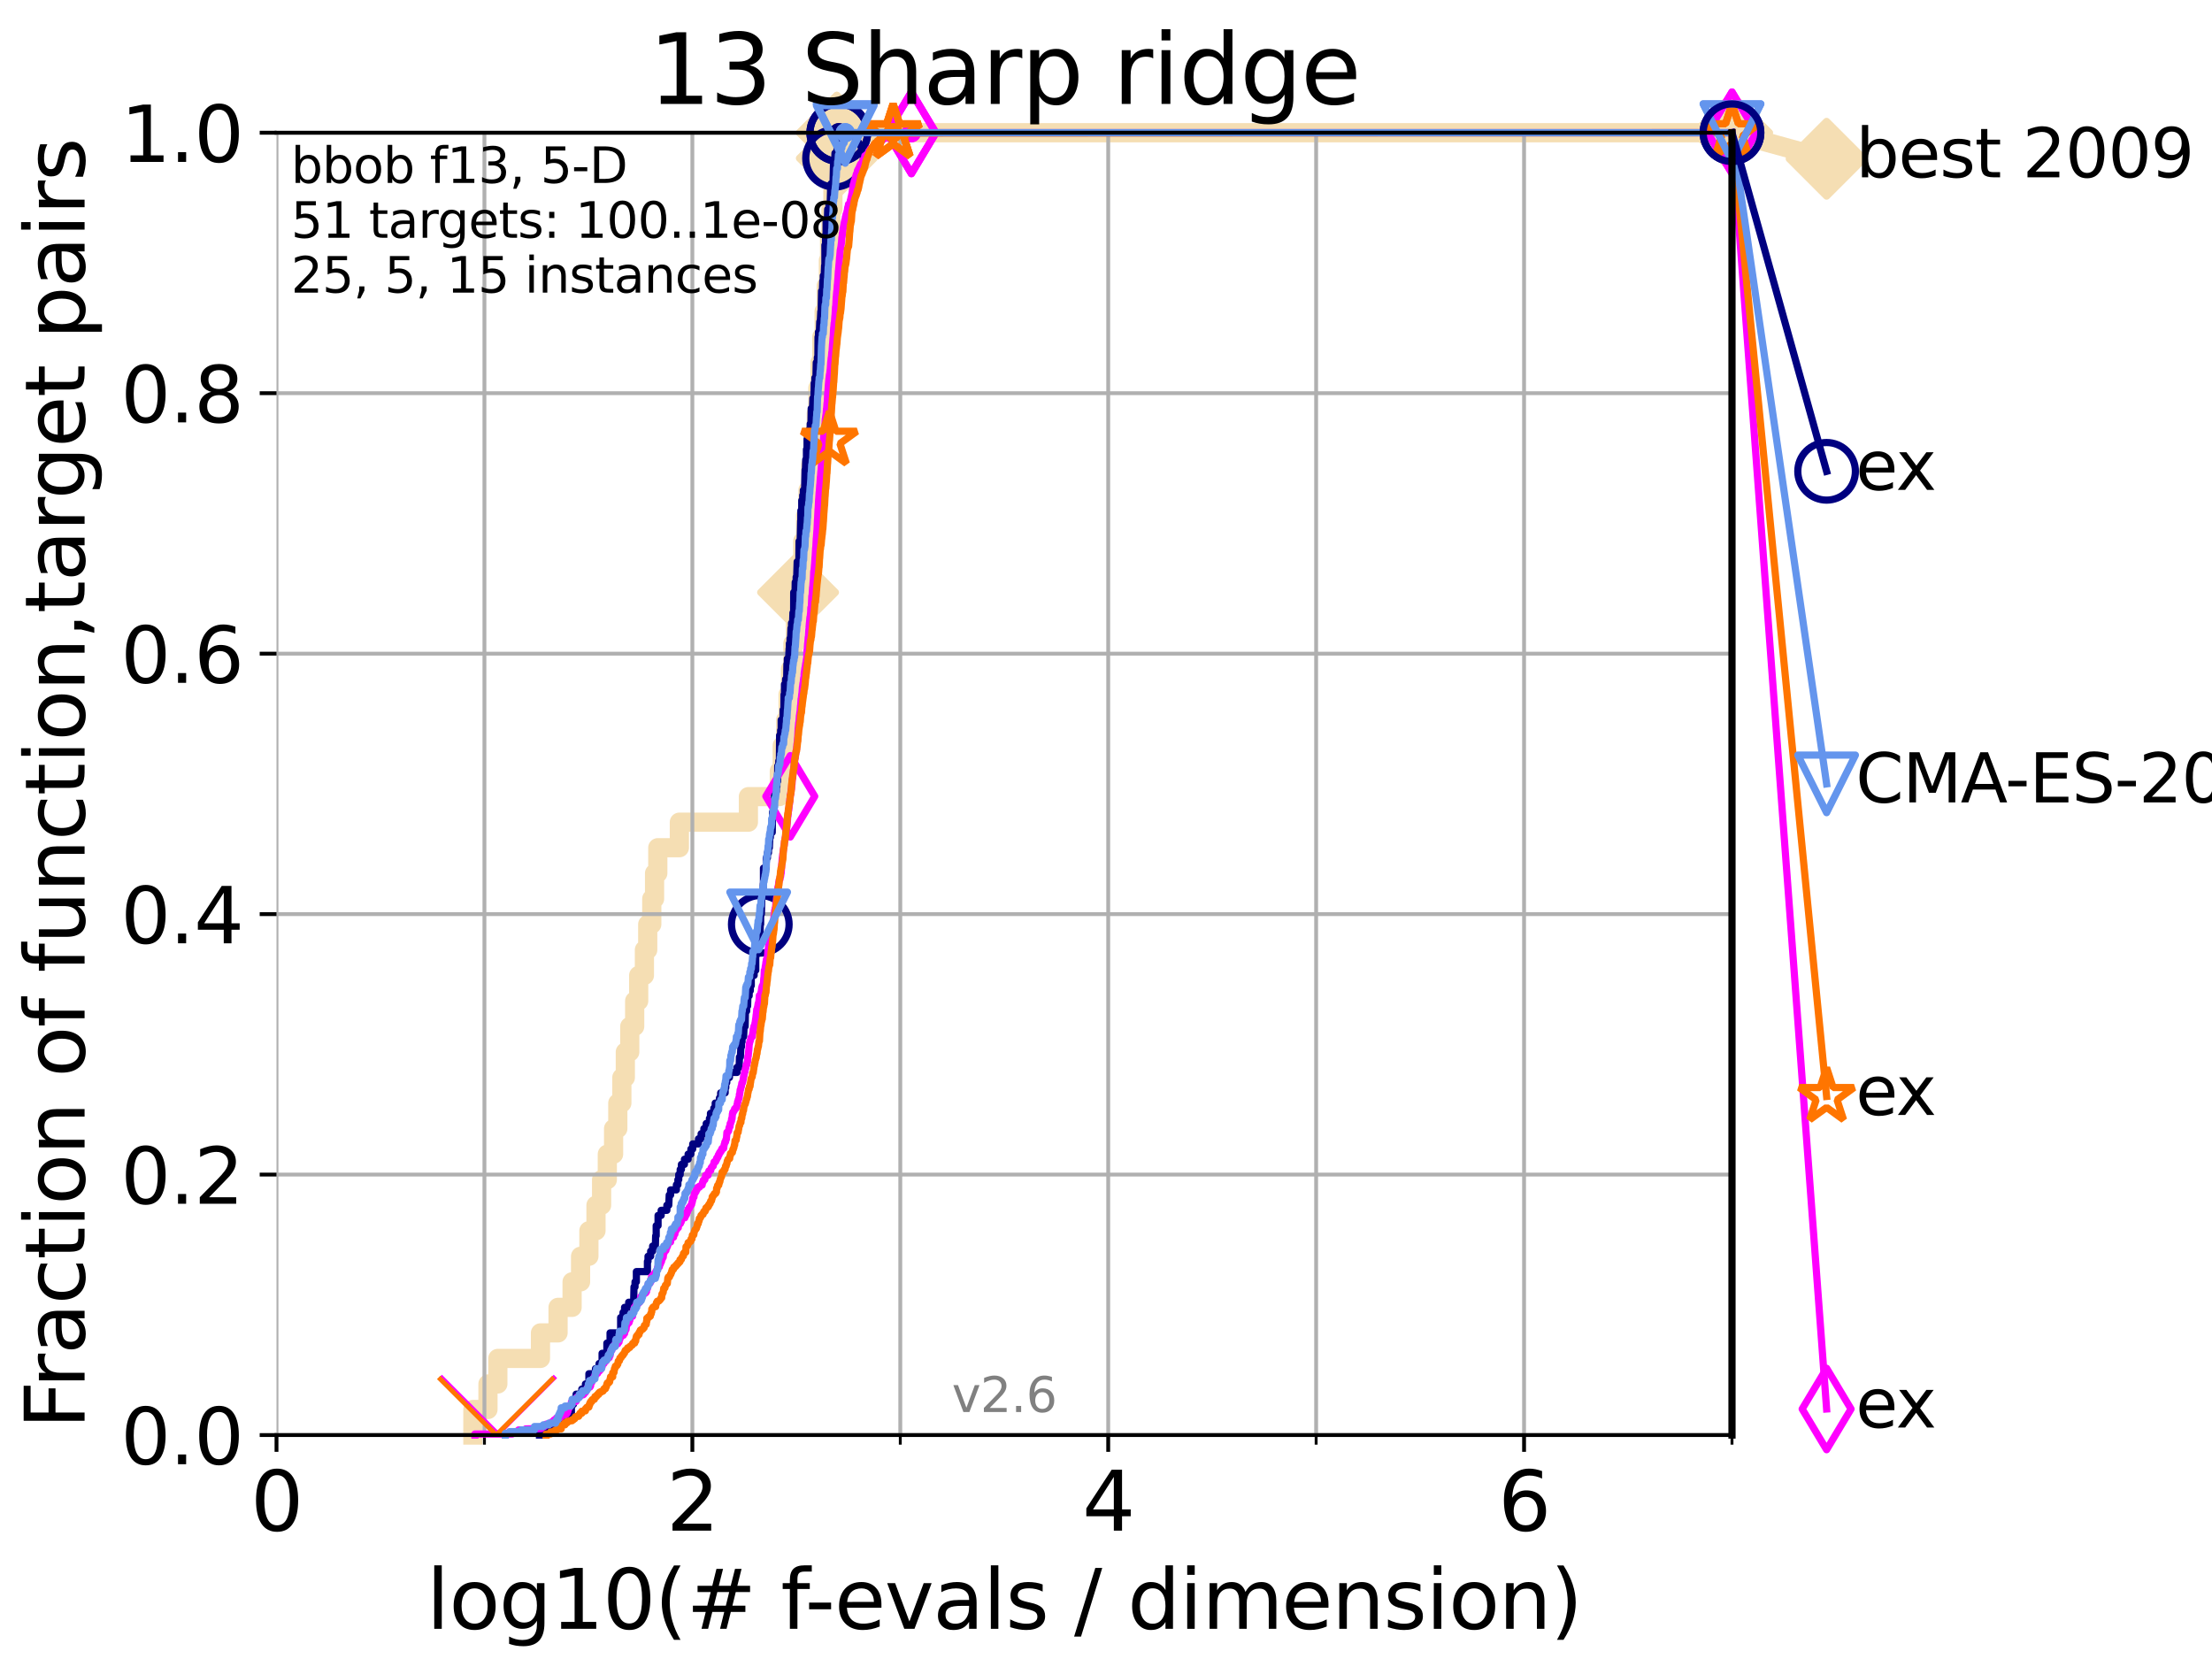 <?xml version="1.0" encoding="utf-8" standalone="no"?>
<!DOCTYPE svg PUBLIC "-//W3C//DTD SVG 1.1//EN"
  "http://www.w3.org/Graphics/SVG/1.1/DTD/svg11.dtd">
<svg xmlns:xlink="http://www.w3.org/1999/xlink" width="460.8pt" height="345.6pt" viewBox="0 0 460.8 345.6" xmlns="http://www.w3.org/2000/svg" version="1.1">
 <defs>
  <style type="text/css">*{stroke-linejoin: round; stroke-linecap: butt}</style>
 </defs>
 <g id="figure_1">
  <g id="patch_1">
   <path d="M 0 345.6 
L 460.8 345.6 
L 460.8 0 
L 0 0 
z
" style="fill: #ffffff"/>
  </g>
  <g id="axes_1">
   <g id="patch_2">
    <path d="M 57.6 298.944 
L 360.806 298.944 
L 360.806 27.648 
L 57.6 27.648 
z
" style="fill: #ffffff"/>
   </g>
   <g id="line2d_1">
    <path d="M 98.51 298.944 
L 98.51 293.624 
L 101.653 293.624 
L 101.653 288.305 
L 103.707 288.305 
L 103.707 282.985 
L 112.589 282.985 
L 112.589 277.666 
L 116.253 277.666 
L 116.253 272.346 
L 119.177 272.346 
L 119.177 267.027 
L 120.944 267.027 
L 120.944 261.707 
L 122.678 261.707 
L 122.678 256.388 
L 124.156 256.388 
L 124.156 251.068 
L 125.322 251.068 
L 125.322 245.749 
L 126.517 245.749 
L 126.517 240.429 
L 127.822 240.429 
L 127.822 235.11 
L 128.701 235.11 
L 128.701 229.79 
L 129.541 229.79 
L 129.541 224.471 
L 130.266 224.471 
L 130.266 219.151 
L 131.191 219.151 
L 131.191 213.832 
L 132.216 213.832 
L 132.216 208.512 
L 133.052 208.512 
L 133.052 203.192 
L 134.241 203.192 
L 134.241 197.873 
L 134.932 197.873 
L 134.932 192.553 
L 135.776 192.553 
L 135.776 187.234 
L 136.357 187.234 
L 136.357 181.914 
L 137.031 181.914 
L 137.031 176.595 
L 141.524 176.595 
L 141.524 171.275 
L 155.904 171.275 
L 155.904 165.956 
L 162.349 165.956 
L 162.349 160.636 
L 162.957 160.636 
L 162.957 155.317 
L 163.666 155.317 
L 163.666 149.997 
L 164.168 149.997 
L 164.168 144.678 
L 164.683 144.678 
L 164.683 139.358 
L 165.183 139.358 
L 165.183 134.039 
L 165.695 134.039 
L 165.695 128.719 
L 166.252 128.719 
L 166.252 123.4 
L 166.758 123.4 
L 166.758 118.08 
L 167.229 118.08 
L 167.229 112.76 
L 167.818 112.76 
L 167.818 107.441 
L 168.316 107.441 
L 168.316 102.121 
L 168.903 102.121 
L 168.903 96.802 
L 169.364 96.802 
L 169.364 91.482 
L 170.044 91.482 
L 170.044 86.163 
L 170.374 86.163 
L 170.374 80.843 
L 170.828 80.843 
L 170.828 75.524 
L 171.191 75.524 
L 171.191 70.204 
L 171.678 70.204 
L 171.678 64.885 
L 172.119 64.885 
L 172.119 59.565 
L 172.566 59.565 
L 172.566 54.246 
L 172.815 54.246 
L 172.815 48.926 
L 173.101 48.926 
L 173.101 43.607 
L 173.51 43.607 
L 173.51 38.287 
L 174.011 38.287 
L 174.011 32.968 
L 174.325 32.968 
L 174.325 27.648 
L 360.806 27.648 
" style="fill: none; stroke: #f5deb3; stroke-width: 4; stroke-linecap: square"/>
   </g>
   <g id="line2d_2">
    <defs>
     <path id="m74425d36d8" d="M -0 7.778 
L 7.778 0 
L 0 -7.778 
L -7.778 -0 
z
" style="stroke: #f5deb3; stroke-width: 1.5; stroke-linejoin: miter"/>
    </defs>
    <g>
     <use xlink:href="#m74425d36d8" x="166.252" y="123.4" style="fill: #f5deb3; stroke: #f5deb3; stroke-width: 1.5; stroke-linejoin: miter"/>
     <use xlink:href="#m74425d36d8" x="174.325" y="32.968" style="fill: #f5deb3; stroke: #f5deb3; stroke-width: 1.5; stroke-linejoin: miter"/>
     <use xlink:href="#m74425d36d8" x="174.325" y="27.648" style="fill: #f5deb3; stroke: #f5deb3; stroke-width: 1.5; stroke-linejoin: miter"/>
     <use xlink:href="#m74425d36d8" x="174.325" y="27.648" style="fill: #f5deb3; stroke: #f5deb3; stroke-width: 1.5; stroke-linejoin: miter"/>
     <use xlink:href="#m74425d36d8" x="360.806" y="27.648" style="fill: #f5deb3; stroke: #f5deb3; stroke-width: 1.5; stroke-linejoin: miter"/>
    </g>
   </g>
   <g id="line2d_3">
    <path style="fill: none; stroke: #f5deb3; stroke-width: 4; stroke-linecap: square"/>
    <g/>
   </g>
   <g id="line2d_4">
    <path d="M 360.806 27.648 
L 380.515 33.074 
" style="fill: none; stroke: #f5deb3; stroke-width: 4; stroke-linecap: square"/>
    <g>
     <use xlink:href="#m74425d36d8" x="360.806" y="27.648" style="fill: #f5deb3; stroke: #f5deb3; stroke-width: 1.5; stroke-linejoin: miter"/>
     <use xlink:href="#m74425d36d8" x="380.515" y="33.074" style="fill: #f5deb3; stroke: #f5deb3; stroke-width: 1.5; stroke-linejoin: miter"/>
    </g>
   </g>
   <g id="matplotlib.axis_1">
    <g id="xtick_1">
     <g id="line2d_5">
      <path d="M 57.6 298.944 
L 57.6 27.648 
" clip-path="url(#p63d5818ea0)" style="fill: none; stroke: #b0b0b0; stroke-width: 0.8; stroke-linecap: square"/>
     </g>
     <g id="line2d_6">
      <defs>
       <path id="mfd26d06c99" d="M 0 0 
L 0 3.5 
" style="stroke: #000000; stroke-width: 0.8"/>
      </defs>
      <g>
       <use xlink:href="#mfd26d06c99" x="57.6" y="298.944" style="stroke: #000000; stroke-width: 0.8"/>
      </g>
     </g>
     <g id="text_1">
      <!-- 0 -->
      <g transform="translate(52.192 318.861)scale(0.17 -0.17)">
       <defs>
        <path id="DejaVuSans-30" d="M 2034 4250 
Q 1547 4250 1301 3770 
Q 1056 3291 1056 2328 
Q 1056 1369 1301 889 
Q 1547 409 2034 409 
Q 2525 409 2770 889 
Q 3016 1369 3016 2328 
Q 3016 3291 2770 3770 
Q 2525 4250 2034 4250 
z
M 2034 4750 
Q 2819 4750 3233 4129 
Q 3647 3509 3647 2328 
Q 3647 1150 3233 529 
Q 2819 -91 2034 -91 
Q 1250 -91 836 529 
Q 422 1150 422 2328 
Q 422 3509 836 4129 
Q 1250 4750 2034 4750 
z
" transform="scale(0.016)"/>
       </defs>
       <use xlink:href="#DejaVuSans-30"/>
      </g>
     </g>
    </g>
    <g id="xtick_2">
     <g id="line2d_7">
      <path d="M 144.23 298.944 
L 144.23 27.648 
" clip-path="url(#p63d5818ea0)" style="fill: none; stroke: #b0b0b0; stroke-width: 0.8; stroke-linecap: square"/>
     </g>
     <g id="line2d_8">
      <g>
       <use xlink:href="#mfd26d06c99" x="144.23" y="298.944" style="stroke: #000000; stroke-width: 0.8"/>
      </g>
     </g>
     <g id="text_2">
      <!-- 2 -->
      <g transform="translate(138.822 318.861)scale(0.17 -0.17)">
       <defs>
        <path id="DejaVuSans-32" d="M 1228 531 
L 3431 531 
L 3431 0 
L 469 0 
L 469 531 
Q 828 903 1448 1529 
Q 2069 2156 2228 2338 
Q 2531 2678 2651 2914 
Q 2772 3150 2772 3378 
Q 2772 3750 2511 3984 
Q 2250 4219 1831 4219 
Q 1534 4219 1204 4116 
Q 875 4013 500 3803 
L 500 4441 
Q 881 4594 1212 4672 
Q 1544 4750 1819 4750 
Q 2544 4750 2975 4387 
Q 3406 4025 3406 3419 
Q 3406 3131 3298 2873 
Q 3191 2616 2906 2266 
Q 2828 2175 2409 1742 
Q 1991 1309 1228 531 
z
" transform="scale(0.016)"/>
       </defs>
       <use xlink:href="#DejaVuSans-32"/>
      </g>
     </g>
    </g>
    <g id="xtick_3">
     <g id="line2d_9">
      <path d="M 230.861 298.944 
L 230.861 27.648 
" clip-path="url(#p63d5818ea0)" style="fill: none; stroke: #b0b0b0; stroke-width: 0.8; stroke-linecap: square"/>
     </g>
     <g id="line2d_10">
      <g>
       <use xlink:href="#mfd26d06c99" x="230.861" y="298.944" style="stroke: #000000; stroke-width: 0.8"/>
      </g>
     </g>
     <g id="text_3">
      <!-- 4 -->
      <g transform="translate(225.453 318.861)scale(0.17 -0.17)">
       <defs>
        <path id="DejaVuSans-34" d="M 2419 4116 
L 825 1625 
L 2419 1625 
L 2419 4116 
z
M 2253 4666 
L 3047 4666 
L 3047 1625 
L 3713 1625 
L 3713 1100 
L 3047 1100 
L 3047 0 
L 2419 0 
L 2419 1100 
L 313 1100 
L 313 1709 
L 2253 4666 
z
" transform="scale(0.016)"/>
       </defs>
       <use xlink:href="#DejaVuSans-34"/>
      </g>
     </g>
    </g>
    <g id="xtick_4">
     <g id="line2d_11">
      <path d="M 317.491 298.944 
L 317.491 27.648 
" clip-path="url(#p63d5818ea0)" style="fill: none; stroke: #b0b0b0; stroke-width: 0.8; stroke-linecap: square"/>
     </g>
     <g id="line2d_12">
      <g>
       <use xlink:href="#mfd26d06c99" x="317.491" y="298.944" style="stroke: #000000; stroke-width: 0.8"/>
      </g>
     </g>
     <g id="text_4">
      <!-- 6 -->
      <g transform="translate(312.083 318.861)scale(0.17 -0.17)">
       <defs>
        <path id="DejaVuSans-36" d="M 2113 2584 
Q 1688 2584 1439 2293 
Q 1191 2003 1191 1497 
Q 1191 994 1439 701 
Q 1688 409 2113 409 
Q 2538 409 2786 701 
Q 3034 994 3034 1497 
Q 3034 2003 2786 2293 
Q 2538 2584 2113 2584 
z
M 3366 4563 
L 3366 3988 
Q 3128 4100 2886 4159 
Q 2644 4219 2406 4219 
Q 1781 4219 1451 3797 
Q 1122 3375 1075 2522 
Q 1259 2794 1537 2939 
Q 1816 3084 2150 3084 
Q 2853 3084 3261 2657 
Q 3669 2231 3669 1497 
Q 3669 778 3244 343 
Q 2819 -91 2113 -91 
Q 1303 -91 875 529 
Q 447 1150 447 2328 
Q 447 3434 972 4092 
Q 1497 4750 2381 4750 
Q 2619 4750 2861 4703 
Q 3103 4656 3366 4563 
z
" transform="scale(0.016)"/>
       </defs>
       <use xlink:href="#DejaVuSans-36"/>
      </g>
     </g>
    </g>
    <g id="xtick_5">
     <g id="line2d_13">
      <path d="M 100.915 298.944 
L 100.915 27.648 
" clip-path="url(#p63d5818ea0)" style="fill: none; stroke: #b0b0b0; stroke-width: 0.8; stroke-linecap: square"/>
     </g>
     <g id="line2d_14">
      <defs>
       <path id="mf3d4e9ab24" d="M 0 0 
L 0 2 
" style="stroke: #000000; stroke-width: 0.6"/>
      </defs>
      <g>
       <use xlink:href="#mf3d4e9ab24" x="100.915" y="298.944" style="stroke: #000000; stroke-width: 0.6"/>
      </g>
     </g>
    </g>
    <g id="xtick_6">
     <g id="line2d_15">
      <path d="M 187.546 298.944 
L 187.546 27.648 
" clip-path="url(#p63d5818ea0)" style="fill: none; stroke: #b0b0b0; stroke-width: 0.8; stroke-linecap: square"/>
     </g>
     <g id="line2d_16">
      <g>
       <use xlink:href="#mf3d4e9ab24" x="187.546" y="298.944" style="stroke: #000000; stroke-width: 0.6"/>
      </g>
     </g>
    </g>
    <g id="xtick_7">
     <g id="line2d_17">
      <path d="M 274.176 298.944 
L 274.176 27.648 
" clip-path="url(#p63d5818ea0)" style="fill: none; stroke: #b0b0b0; stroke-width: 0.8; stroke-linecap: square"/>
     </g>
     <g id="line2d_18">
      <g>
       <use xlink:href="#mf3d4e9ab24" x="274.176" y="298.944" style="stroke: #000000; stroke-width: 0.6"/>
      </g>
     </g>
    </g>
    <g id="xtick_8">
     <g id="line2d_19">
      <path d="M 360.806 298.944 
L 360.806 27.648 
" clip-path="url(#p63d5818ea0)" style="fill: none; stroke: #b0b0b0; stroke-width: 0.8; stroke-linecap: square"/>
     </g>
     <g id="line2d_20">
      <g>
       <use xlink:href="#mf3d4e9ab24" x="360.806" y="298.944" style="stroke: #000000; stroke-width: 0.6"/>
      </g>
     </g>
    </g>
    <g id="text_5">
     <!-- log10(# f-evals / dimension) -->
     <g transform="translate(88.823 339.314)scale(0.17 -0.17)">
      <defs>
       <path id="DejaVuSans-6c" d="M 603 4863 
L 1178 4863 
L 1178 0 
L 603 0 
L 603 4863 
z
" transform="scale(0.016)"/>
       <path id="DejaVuSans-6f" d="M 1959 3097 
Q 1497 3097 1228 2736 
Q 959 2375 959 1747 
Q 959 1119 1226 758 
Q 1494 397 1959 397 
Q 2419 397 2687 759 
Q 2956 1122 2956 1747 
Q 2956 2369 2687 2733 
Q 2419 3097 1959 3097 
z
M 1959 3584 
Q 2709 3584 3137 3096 
Q 3566 2609 3566 1747 
Q 3566 888 3137 398 
Q 2709 -91 1959 -91 
Q 1206 -91 779 398 
Q 353 888 353 1747 
Q 353 2609 779 3096 
Q 1206 3584 1959 3584 
z
" transform="scale(0.016)"/>
       <path id="DejaVuSans-67" d="M 2906 1791 
Q 2906 2416 2648 2759 
Q 2391 3103 1925 3103 
Q 1463 3103 1205 2759 
Q 947 2416 947 1791 
Q 947 1169 1205 825 
Q 1463 481 1925 481 
Q 2391 481 2648 825 
Q 2906 1169 2906 1791 
z
M 3481 434 
Q 3481 -459 3084 -895 
Q 2688 -1331 1869 -1331 
Q 1566 -1331 1297 -1286 
Q 1028 -1241 775 -1147 
L 775 -588 
Q 1028 -725 1275 -790 
Q 1522 -856 1778 -856 
Q 2344 -856 2625 -561 
Q 2906 -266 2906 331 
L 2906 616 
Q 2728 306 2450 153 
Q 2172 0 1784 0 
Q 1141 0 747 490 
Q 353 981 353 1791 
Q 353 2603 747 3093 
Q 1141 3584 1784 3584 
Q 2172 3584 2450 3431 
Q 2728 3278 2906 2969 
L 2906 3500 
L 3481 3500 
L 3481 434 
z
" transform="scale(0.016)"/>
       <path id="DejaVuSans-31" d="M 794 531 
L 1825 531 
L 1825 4091 
L 703 3866 
L 703 4441 
L 1819 4666 
L 2450 4666 
L 2450 531 
L 3481 531 
L 3481 0 
L 794 0 
L 794 531 
z
" transform="scale(0.016)"/>
       <path id="DejaVuSans-28" d="M 1984 4856 
Q 1566 4138 1362 3434 
Q 1159 2731 1159 2009 
Q 1159 1288 1364 580 
Q 1569 -128 1984 -844 
L 1484 -844 
Q 1016 -109 783 600 
Q 550 1309 550 2009 
Q 550 2706 781 3412 
Q 1013 4119 1484 4856 
L 1984 4856 
z
" transform="scale(0.016)"/>
       <path id="DejaVuSans-23" d="M 3272 2816 
L 2363 2816 
L 2100 1772 
L 3016 1772 
L 3272 2816 
z
M 2803 4594 
L 2478 3297 
L 3391 3297 
L 3719 4594 
L 4219 4594 
L 3897 3297 
L 4872 3297 
L 4872 2816 
L 3775 2816 
L 3519 1772 
L 4513 1772 
L 4513 1294 
L 3397 1294 
L 3072 0 
L 2572 0 
L 2894 1294 
L 1978 1294 
L 1656 0 
L 1153 0 
L 1478 1294 
L 494 1294 
L 494 1772 
L 1594 1772 
L 1856 2816 
L 850 2816 
L 850 3297 
L 1978 3297 
L 2297 4594 
L 2803 4594 
z
" transform="scale(0.016)"/>
       <path id="DejaVuSans-20" transform="scale(0.016)"/>
       <path id="DejaVuSans-66" d="M 2375 4863 
L 2375 4384 
L 1825 4384 
Q 1516 4384 1395 4259 
Q 1275 4134 1275 3809 
L 1275 3500 
L 2222 3500 
L 2222 3053 
L 1275 3053 
L 1275 0 
L 697 0 
L 697 3053 
L 147 3053 
L 147 3500 
L 697 3500 
L 697 3744 
Q 697 4328 969 4595 
Q 1241 4863 1831 4863 
L 2375 4863 
z
" transform="scale(0.016)"/>
       <path id="DejaVuSans-2d" d="M 313 2009 
L 1997 2009 
L 1997 1497 
L 313 1497 
L 313 2009 
z
" transform="scale(0.016)"/>
       <path id="DejaVuSans-65" d="M 3597 1894 
L 3597 1613 
L 953 1613 
Q 991 1019 1311 708 
Q 1631 397 2203 397 
Q 2534 397 2845 478 
Q 3156 559 3463 722 
L 3463 178 
Q 3153 47 2828 -22 
Q 2503 -91 2169 -91 
Q 1331 -91 842 396 
Q 353 884 353 1716 
Q 353 2575 817 3079 
Q 1281 3584 2069 3584 
Q 2775 3584 3186 3129 
Q 3597 2675 3597 1894 
z
M 3022 2063 
Q 3016 2534 2758 2815 
Q 2500 3097 2075 3097 
Q 1594 3097 1305 2825 
Q 1016 2553 972 2059 
L 3022 2063 
z
" transform="scale(0.016)"/>
       <path id="DejaVuSans-76" d="M 191 3500 
L 800 3500 
L 1894 563 
L 2988 3500 
L 3597 3500 
L 2284 0 
L 1503 0 
L 191 3500 
z
" transform="scale(0.016)"/>
       <path id="DejaVuSans-61" d="M 2194 1759 
Q 1497 1759 1228 1600 
Q 959 1441 959 1056 
Q 959 750 1161 570 
Q 1363 391 1709 391 
Q 2188 391 2477 730 
Q 2766 1069 2766 1631 
L 2766 1759 
L 2194 1759 
z
M 3341 1997 
L 3341 0 
L 2766 0 
L 2766 531 
Q 2569 213 2275 61 
Q 1981 -91 1556 -91 
Q 1019 -91 701 211 
Q 384 513 384 1019 
Q 384 1609 779 1909 
Q 1175 2209 1959 2209 
L 2766 2209 
L 2766 2266 
Q 2766 2663 2505 2880 
Q 2244 3097 1772 3097 
Q 1472 3097 1187 3025 
Q 903 2953 641 2809 
L 641 3341 
Q 956 3463 1253 3523 
Q 1550 3584 1831 3584 
Q 2591 3584 2966 3190 
Q 3341 2797 3341 1997 
z
" transform="scale(0.016)"/>
       <path id="DejaVuSans-73" d="M 2834 3397 
L 2834 2853 
Q 2591 2978 2328 3040 
Q 2066 3103 1784 3103 
Q 1356 3103 1142 2972 
Q 928 2841 928 2578 
Q 928 2378 1081 2264 
Q 1234 2150 1697 2047 
L 1894 2003 
Q 2506 1872 2764 1633 
Q 3022 1394 3022 966 
Q 3022 478 2636 193 
Q 2250 -91 1575 -91 
Q 1294 -91 989 -36 
Q 684 19 347 128 
L 347 722 
Q 666 556 975 473 
Q 1284 391 1588 391 
Q 1994 391 2212 530 
Q 2431 669 2431 922 
Q 2431 1156 2273 1281 
Q 2116 1406 1581 1522 
L 1381 1569 
Q 847 1681 609 1914 
Q 372 2147 372 2553 
Q 372 3047 722 3315 
Q 1072 3584 1716 3584 
Q 2034 3584 2315 3537 
Q 2597 3491 2834 3397 
z
" transform="scale(0.016)"/>
       <path id="DejaVuSans-2f" d="M 1625 4666 
L 2156 4666 
L 531 -594 
L 0 -594 
L 1625 4666 
z
" transform="scale(0.016)"/>
       <path id="DejaVuSans-64" d="M 2906 2969 
L 2906 4863 
L 3481 4863 
L 3481 0 
L 2906 0 
L 2906 525 
Q 2725 213 2448 61 
Q 2172 -91 1784 -91 
Q 1150 -91 751 415 
Q 353 922 353 1747 
Q 353 2572 751 3078 
Q 1150 3584 1784 3584 
Q 2172 3584 2448 3432 
Q 2725 3281 2906 2969 
z
M 947 1747 
Q 947 1113 1208 752 
Q 1469 391 1925 391 
Q 2381 391 2643 752 
Q 2906 1113 2906 1747 
Q 2906 2381 2643 2742 
Q 2381 3103 1925 3103 
Q 1469 3103 1208 2742 
Q 947 2381 947 1747 
z
" transform="scale(0.016)"/>
       <path id="DejaVuSans-69" d="M 603 3500 
L 1178 3500 
L 1178 0 
L 603 0 
L 603 3500 
z
M 603 4863 
L 1178 4863 
L 1178 4134 
L 603 4134 
L 603 4863 
z
" transform="scale(0.016)"/>
       <path id="DejaVuSans-6d" d="M 3328 2828 
Q 3544 3216 3844 3400 
Q 4144 3584 4550 3584 
Q 5097 3584 5394 3201 
Q 5691 2819 5691 2113 
L 5691 0 
L 5113 0 
L 5113 2094 
Q 5113 2597 4934 2840 
Q 4756 3084 4391 3084 
Q 3944 3084 3684 2787 
Q 3425 2491 3425 1978 
L 3425 0 
L 2847 0 
L 2847 2094 
Q 2847 2600 2669 2842 
Q 2491 3084 2119 3084 
Q 1678 3084 1418 2786 
Q 1159 2488 1159 1978 
L 1159 0 
L 581 0 
L 581 3500 
L 1159 3500 
L 1159 2956 
Q 1356 3278 1631 3431 
Q 1906 3584 2284 3584 
Q 2666 3584 2933 3390 
Q 3200 3197 3328 2828 
z
" transform="scale(0.016)"/>
       <path id="DejaVuSans-6e" d="M 3513 2113 
L 3513 0 
L 2938 0 
L 2938 2094 
Q 2938 2591 2744 2837 
Q 2550 3084 2163 3084 
Q 1697 3084 1428 2787 
Q 1159 2491 1159 1978 
L 1159 0 
L 581 0 
L 581 3500 
L 1159 3500 
L 1159 2956 
Q 1366 3272 1645 3428 
Q 1925 3584 2291 3584 
Q 2894 3584 3203 3211 
Q 3513 2838 3513 2113 
z
" transform="scale(0.016)"/>
       <path id="DejaVuSans-29" d="M 513 4856 
L 1013 4856 
Q 1481 4119 1714 3412 
Q 1947 2706 1947 2009 
Q 1947 1309 1714 600 
Q 1481 -109 1013 -844 
L 513 -844 
Q 928 -128 1133 580 
Q 1338 1288 1338 2009 
Q 1338 2731 1133 3434 
Q 928 4138 513 4856 
z
" transform="scale(0.016)"/>
      </defs>
      <use xlink:href="#DejaVuSans-6c"/>
      <use xlink:href="#DejaVuSans-6f" x="27.783"/>
      <use xlink:href="#DejaVuSans-67" x="88.965"/>
      <use xlink:href="#DejaVuSans-31" x="152.441"/>
      <use xlink:href="#DejaVuSans-30" x="216.064"/>
      <use xlink:href="#DejaVuSans-28" x="279.688"/>
      <use xlink:href="#DejaVuSans-23" x="318.701"/>
      <use xlink:href="#DejaVuSans-20" x="402.49"/>
      <use xlink:href="#DejaVuSans-66" x="434.277"/>
      <use xlink:href="#DejaVuSans-2d" x="463.982"/>
      <use xlink:href="#DejaVuSans-65" x="500.066"/>
      <use xlink:href="#DejaVuSans-76" x="561.59"/>
      <use xlink:href="#DejaVuSans-61" x="620.77"/>
      <use xlink:href="#DejaVuSans-6c" x="682.049"/>
      <use xlink:href="#DejaVuSans-73" x="709.832"/>
      <use xlink:href="#DejaVuSans-20" x="761.932"/>
      <use xlink:href="#DejaVuSans-2f" x="793.719"/>
      <use xlink:href="#DejaVuSans-20" x="827.41"/>
      <use xlink:href="#DejaVuSans-64" x="859.197"/>
      <use xlink:href="#DejaVuSans-69" x="922.674"/>
      <use xlink:href="#DejaVuSans-6d" x="950.457"/>
      <use xlink:href="#DejaVuSans-65" x="1047.869"/>
      <use xlink:href="#DejaVuSans-6e" x="1109.393"/>
      <use xlink:href="#DejaVuSans-73" x="1172.771"/>
      <use xlink:href="#DejaVuSans-69" x="1224.871"/>
      <use xlink:href="#DejaVuSans-6f" x="1252.654"/>
      <use xlink:href="#DejaVuSans-6e" x="1313.836"/>
      <use xlink:href="#DejaVuSans-29" x="1377.215"/>
     </g>
    </g>
   </g>
   <g id="matplotlib.axis_2">
    <g id="ytick_1">
     <g id="line2d_21">
      <path d="M 57.6 298.944 
L 360.806 298.944 
" clip-path="url(#p63d5818ea0)" style="fill: none; stroke: #b0b0b0; stroke-width: 0.8; stroke-linecap: square"/>
     </g>
     <g id="line2d_22">
      <defs>
       <path id="mb1f7a2e2d2" d="M 0 0 
L -3.5 0 
" style="stroke: #000000; stroke-width: 0.8"/>
      </defs>
      <g>
       <use xlink:href="#mb1f7a2e2d2" x="57.6" y="298.944" style="stroke: #000000; stroke-width: 0.8"/>
      </g>
     </g>
     <g id="text_6">
      <!-- 0.0 -->
      <g transform="translate(25.155 305.023)scale(0.16 -0.16)">
       <defs>
        <path id="DejaVuSans-2e" d="M 684 794 
L 1344 794 
L 1344 0 
L 684 0 
L 684 794 
z
" transform="scale(0.016)"/>
       </defs>
       <use xlink:href="#DejaVuSans-30"/>
       <use xlink:href="#DejaVuSans-2e" x="63.623"/>
       <use xlink:href="#DejaVuSans-30" x="95.41"/>
      </g>
     </g>
    </g>
    <g id="ytick_2">
     <g id="line2d_23">
      <path d="M 57.6 244.685 
L 360.806 244.685 
" clip-path="url(#p63d5818ea0)" style="fill: none; stroke: #b0b0b0; stroke-width: 0.8; stroke-linecap: square"/>
     </g>
     <g id="line2d_24">
      <g>
       <use xlink:href="#mb1f7a2e2d2" x="57.6" y="244.685" style="stroke: #000000; stroke-width: 0.8"/>
      </g>
     </g>
     <g id="text_7">
      <!-- 0.2 -->
      <g transform="translate(25.155 250.764)scale(0.16 -0.16)">
       <use xlink:href="#DejaVuSans-30"/>
       <use xlink:href="#DejaVuSans-2e" x="63.623"/>
       <use xlink:href="#DejaVuSans-32" x="95.41"/>
      </g>
     </g>
    </g>
    <g id="ytick_3">
     <g id="line2d_25">
      <path d="M 57.6 190.426 
L 360.806 190.426 
" clip-path="url(#p63d5818ea0)" style="fill: none; stroke: #b0b0b0; stroke-width: 0.8; stroke-linecap: square"/>
     </g>
     <g id="line2d_26">
      <g>
       <use xlink:href="#mb1f7a2e2d2" x="57.6" y="190.426" style="stroke: #000000; stroke-width: 0.8"/>
      </g>
     </g>
     <g id="text_8">
      <!-- 0.4 -->
      <g transform="translate(25.155 196.504)scale(0.16 -0.16)">
       <use xlink:href="#DejaVuSans-30"/>
       <use xlink:href="#DejaVuSans-2e" x="63.623"/>
       <use xlink:href="#DejaVuSans-34" x="95.41"/>
      </g>
     </g>
    </g>
    <g id="ytick_4">
     <g id="line2d_27">
      <path d="M 57.6 136.166 
L 360.806 136.166 
" clip-path="url(#p63d5818ea0)" style="fill: none; stroke: #b0b0b0; stroke-width: 0.8; stroke-linecap: square"/>
     </g>
     <g id="line2d_28">
      <g>
       <use xlink:href="#mb1f7a2e2d2" x="57.6" y="136.166" style="stroke: #000000; stroke-width: 0.8"/>
      </g>
     </g>
     <g id="text_9">
      <!-- 0.6 -->
      <g transform="translate(25.155 142.245)scale(0.16 -0.16)">
       <use xlink:href="#DejaVuSans-30"/>
       <use xlink:href="#DejaVuSans-2e" x="63.623"/>
       <use xlink:href="#DejaVuSans-36" x="95.41"/>
      </g>
     </g>
    </g>
    <g id="ytick_5">
     <g id="line2d_29">
      <path d="M 57.6 81.907 
L 360.806 81.907 
" clip-path="url(#p63d5818ea0)" style="fill: none; stroke: #b0b0b0; stroke-width: 0.8; stroke-linecap: square"/>
     </g>
     <g id="line2d_30">
      <g>
       <use xlink:href="#mb1f7a2e2d2" x="57.6" y="81.907" style="stroke: #000000; stroke-width: 0.8"/>
      </g>
     </g>
     <g id="text_10">
      <!-- 0.8 -->
      <g transform="translate(25.155 87.986)scale(0.16 -0.16)">
       <defs>
        <path id="DejaVuSans-38" d="M 2034 2216 
Q 1584 2216 1326 1975 
Q 1069 1734 1069 1313 
Q 1069 891 1326 650 
Q 1584 409 2034 409 
Q 2484 409 2743 651 
Q 3003 894 3003 1313 
Q 3003 1734 2745 1975 
Q 2488 2216 2034 2216 
z
M 1403 2484 
Q 997 2584 770 2862 
Q 544 3141 544 3541 
Q 544 4100 942 4425 
Q 1341 4750 2034 4750 
Q 2731 4750 3128 4425 
Q 3525 4100 3525 3541 
Q 3525 3141 3298 2862 
Q 3072 2584 2669 2484 
Q 3125 2378 3379 2068 
Q 3634 1759 3634 1313 
Q 3634 634 3220 271 
Q 2806 -91 2034 -91 
Q 1263 -91 848 271 
Q 434 634 434 1313 
Q 434 1759 690 2068 
Q 947 2378 1403 2484 
z
M 1172 3481 
Q 1172 3119 1398 2916 
Q 1625 2713 2034 2713 
Q 2441 2713 2670 2916 
Q 2900 3119 2900 3481 
Q 2900 3844 2670 4047 
Q 2441 4250 2034 4250 
Q 1625 4250 1398 4047 
Q 1172 3844 1172 3481 
z
" transform="scale(0.016)"/>
       </defs>
       <use xlink:href="#DejaVuSans-30"/>
       <use xlink:href="#DejaVuSans-2e" x="63.623"/>
       <use xlink:href="#DejaVuSans-38" x="95.41"/>
      </g>
     </g>
    </g>
    <g id="ytick_6">
     <g id="line2d_31">
      <path d="M 57.6 27.648 
L 360.806 27.648 
" clip-path="url(#p63d5818ea0)" style="fill: none; stroke: #b0b0b0; stroke-width: 0.8; stroke-linecap: square"/>
     </g>
     <g id="line2d_32">
      <g>
       <use xlink:href="#mb1f7a2e2d2" x="57.6" y="27.648" style="stroke: #000000; stroke-width: 0.8"/>
      </g>
     </g>
     <g id="text_11">
      <!-- 1.0 -->
      <g transform="translate(25.155 33.727)scale(0.16 -0.16)">
       <use xlink:href="#DejaVuSans-31"/>
       <use xlink:href="#DejaVuSans-2e" x="63.623"/>
       <use xlink:href="#DejaVuSans-30" x="95.41"/>
      </g>
     </g>
    </g>
    <g id="text_12">
     <!-- Fraction of function,target pairs -->
     <g transform="translate(17.62 297.681)rotate(-90)scale(0.17 -0.17)">
      <defs>
       <path id="DejaVuSans-46" d="M 628 4666 
L 3309 4666 
L 3309 4134 
L 1259 4134 
L 1259 2759 
L 3109 2759 
L 3109 2228 
L 1259 2228 
L 1259 0 
L 628 0 
L 628 4666 
z
" transform="scale(0.016)"/>
       <path id="DejaVuSans-72" d="M 2631 2963 
Q 2534 3019 2420 3045 
Q 2306 3072 2169 3072 
Q 1681 3072 1420 2755 
Q 1159 2438 1159 1844 
L 1159 0 
L 581 0 
L 581 3500 
L 1159 3500 
L 1159 2956 
Q 1341 3275 1631 3429 
Q 1922 3584 2338 3584 
Q 2397 3584 2469 3576 
Q 2541 3569 2628 3553 
L 2631 2963 
z
" transform="scale(0.016)"/>
       <path id="DejaVuSans-63" d="M 3122 3366 
L 3122 2828 
Q 2878 2963 2633 3030 
Q 2388 3097 2138 3097 
Q 1578 3097 1268 2742 
Q 959 2388 959 1747 
Q 959 1106 1268 751 
Q 1578 397 2138 397 
Q 2388 397 2633 464 
Q 2878 531 3122 666 
L 3122 134 
Q 2881 22 2623 -34 
Q 2366 -91 2075 -91 
Q 1284 -91 818 406 
Q 353 903 353 1747 
Q 353 2603 823 3093 
Q 1294 3584 2113 3584 
Q 2378 3584 2631 3529 
Q 2884 3475 3122 3366 
z
" transform="scale(0.016)"/>
       <path id="DejaVuSans-74" d="M 1172 4494 
L 1172 3500 
L 2356 3500 
L 2356 3053 
L 1172 3053 
L 1172 1153 
Q 1172 725 1289 603 
Q 1406 481 1766 481 
L 2356 481 
L 2356 0 
L 1766 0 
Q 1100 0 847 248 
Q 594 497 594 1153 
L 594 3053 
L 172 3053 
L 172 3500 
L 594 3500 
L 594 4494 
L 1172 4494 
z
" transform="scale(0.016)"/>
       <path id="DejaVuSans-75" d="M 544 1381 
L 544 3500 
L 1119 3500 
L 1119 1403 
Q 1119 906 1312 657 
Q 1506 409 1894 409 
Q 2359 409 2629 706 
Q 2900 1003 2900 1516 
L 2900 3500 
L 3475 3500 
L 3475 0 
L 2900 0 
L 2900 538 
Q 2691 219 2414 64 
Q 2138 -91 1772 -91 
Q 1169 -91 856 284 
Q 544 659 544 1381 
z
M 1991 3584 
L 1991 3584 
z
" transform="scale(0.016)"/>
       <path id="DejaVuSans-2c" d="M 750 794 
L 1409 794 
L 1409 256 
L 897 -744 
L 494 -744 
L 750 256 
L 750 794 
z
" transform="scale(0.016)"/>
       <path id="DejaVuSans-70" d="M 1159 525 
L 1159 -1331 
L 581 -1331 
L 581 3500 
L 1159 3500 
L 1159 2969 
Q 1341 3281 1617 3432 
Q 1894 3584 2278 3584 
Q 2916 3584 3314 3078 
Q 3713 2572 3713 1747 
Q 3713 922 3314 415 
Q 2916 -91 2278 -91 
Q 1894 -91 1617 61 
Q 1341 213 1159 525 
z
M 3116 1747 
Q 3116 2381 2855 2742 
Q 2594 3103 2138 3103 
Q 1681 3103 1420 2742 
Q 1159 2381 1159 1747 
Q 1159 1113 1420 752 
Q 1681 391 2138 391 
Q 2594 391 2855 752 
Q 3116 1113 3116 1747 
z
" transform="scale(0.016)"/>
      </defs>
      <use xlink:href="#DejaVuSans-46"/>
      <use xlink:href="#DejaVuSans-72" x="50.27"/>
      <use xlink:href="#DejaVuSans-61" x="91.383"/>
      <use xlink:href="#DejaVuSans-63" x="152.662"/>
      <use xlink:href="#DejaVuSans-74" x="207.643"/>
      <use xlink:href="#DejaVuSans-69" x="246.852"/>
      <use xlink:href="#DejaVuSans-6f" x="274.635"/>
      <use xlink:href="#DejaVuSans-6e" x="335.816"/>
      <use xlink:href="#DejaVuSans-20" x="399.195"/>
      <use xlink:href="#DejaVuSans-6f" x="430.982"/>
      <use xlink:href="#DejaVuSans-66" x="492.164"/>
      <use xlink:href="#DejaVuSans-20" x="527.369"/>
      <use xlink:href="#DejaVuSans-66" x="559.156"/>
      <use xlink:href="#DejaVuSans-75" x="594.361"/>
      <use xlink:href="#DejaVuSans-6e" x="657.74"/>
      <use xlink:href="#DejaVuSans-63" x="721.119"/>
      <use xlink:href="#DejaVuSans-74" x="776.1"/>
      <use xlink:href="#DejaVuSans-69" x="815.309"/>
      <use xlink:href="#DejaVuSans-6f" x="843.092"/>
      <use xlink:href="#DejaVuSans-6e" x="904.273"/>
      <use xlink:href="#DejaVuSans-2c" x="967.652"/>
      <use xlink:href="#DejaVuSans-74" x="999.439"/>
      <use xlink:href="#DejaVuSans-61" x="1038.648"/>
      <use xlink:href="#DejaVuSans-72" x="1099.928"/>
      <use xlink:href="#DejaVuSans-67" x="1139.291"/>
      <use xlink:href="#DejaVuSans-65" x="1202.768"/>
      <use xlink:href="#DejaVuSans-74" x="1264.291"/>
      <use xlink:href="#DejaVuSans-20" x="1303.5"/>
      <use xlink:href="#DejaVuSans-70" x="1335.287"/>
      <use xlink:href="#DejaVuSans-61" x="1398.764"/>
      <use xlink:href="#DejaVuSans-69" x="1460.043"/>
      <use xlink:href="#DejaVuSans-72" x="1487.826"/>
      <use xlink:href="#DejaVuSans-73" x="1528.939"/>
     </g>
    </g>
   </g>
   <g id="line2d_33">
    <defs>
     <path id="m5586501fd5" d="M 0 1.5 
C 0.398 1.5 0.779 1.342 1.061 1.061 
C 1.342 0.779 1.5 0.398 1.5 0 
C 1.5 -0.398 1.342 -0.779 1.061 -1.061 
C 0.779 -1.342 0.398 -1.5 0 -1.5 
C -0.398 -1.5 -0.779 -1.342 -1.061 -1.061 
C -1.342 -0.779 -1.5 -0.398 -1.5 0 
C -1.5 0.398 -1.342 0.779 -1.061 1.061 
C -0.779 1.342 -0.398 1.5 0 1.5 
z
" style="stroke: #f5deb3"/>
    </defs>
    <g>
     <use xlink:href="#m5586501fd5" x="174.325" y="27.648" style="fill: #f5deb3; stroke: #f5deb3"/>
     <use xlink:href="#m5586501fd5" x="174.325" y="27.648" style="fill: #f5deb3; stroke: #f5deb3"/>
    </g>
   </g>
   <g id="line2d_34">
    <defs>
     <path id="ma3eb29b79b" d="M 0 1.5 
C 0.398 1.5 0.779 1.342 1.061 1.061 
C 1.342 0.779 1.5 0.398 1.5 0 
C 1.5 -0.398 1.342 -0.779 1.061 -1.061 
C 0.779 -1.342 0.398 -1.5 0 -1.5 
C -0.398 -1.5 -0.779 -1.342 -1.061 -1.061 
C -1.342 -0.779 -1.5 -0.398 -1.5 0 
C -1.5 0.398 -1.342 0.779 -1.061 1.061 
C -0.779 1.342 -0.398 1.5 0 1.5 
z
" style="stroke: #000080"/>
    </defs>
    <g>
     <use xlink:href="#ma3eb29b79b" x="174.738" y="27.648" style="fill: #000080; stroke: #000080"/>
     <use xlink:href="#ma3eb29b79b" x="174.738" y="27.648" style="fill: #000080; stroke: #000080"/>
    </g>
   </g>
   <g id="line2d_35">
    <path d="M 112.386 298.944 
L 112.386 297.88 
L 115.402 297.88 
L 115.402 296.816 
L 116.908 296.816 
L 116.908 295.752 
L 117.54 295.752 
L 117.54 294.688 
L 119.034 294.688 
L 119.034 292.561 
L 119.46 292.561 
L 119.46 291.497 
L 120.013 291.497 
L 120.013 290.433 
L 121.202 290.433 
L 121.202 289.369 
L 121.954 289.369 
L 121.954 288.305 
L 122.678 288.305 
L 122.678 286.177 
L 124.047 286.177 
L 124.047 285.113 
L 124.801 285.113 
L 124.801 284.049 
L 125.425 284.049 
L 125.425 281.922 
L 126.421 281.922 
L 126.421 279.794 
L 127.087 279.794 
L 127.087 277.666 
L 129.293 277.666 
L 129.293 274.474 
L 129.786 274.474 
L 129.786 273.41 
L 130.107 273.41 
L 130.107 272.346 
L 130.964 272.346 
L 130.964 271.282 
L 132.001 271.282 
L 132.073 268.091 
L 132.287 268.091 
L 132.287 267.027 
L 132.569 267.027 
L 132.569 264.899 
L 134.87 264.899 
L 134.87 262.771 
L 134.993 262.771 
L 134.993 261.707 
L 135.539 261.707 
L 135.539 260.643 
L 135.952 260.643 
L 135.952 259.579 
L 136.528 259.579 
L 136.584 257.452 
L 136.697 257.452 
L 136.697 255.324 
L 137.086 255.324 
L 137.086 253.196 
L 137.735 253.196 
L 137.735 252.132 
L 138.919 252.132 
L 138.919 251.068 
L 139.314 251.068 
L 139.411 248.94 
L 139.701 248.94 
L 139.701 247.877 
L 140.906 247.877 
L 140.906 246.813 
L 141.217 246.813 
L 141.217 245.749 
L 141.393 245.749 
L 141.393 244.685 
L 141.697 244.685 
L 141.697 243.621 
L 141.953 243.621 
L 141.953 242.557 
L 142.58 242.557 
L 142.58 241.493 
L 143.345 241.493 
L 143.345 240.429 
L 143.927 240.429 
L 143.927 239.365 
L 144.305 239.365 
L 144.305 238.301 
L 145.503 238.301 
L 145.503 237.237 
L 146.058 237.237 
L 146.058 236.174 
L 146.629 236.174 
L 146.629 235.11 
L 147.119 235.11 
L 147.119 234.046 
L 147.785 234.046 
L 147.785 232.982 
L 148.002 232.982 
L 148.002 231.918 
L 148.697 231.918 
L 148.697 230.854 
L 148.991 230.854 
L 148.991 229.79 
L 149.876 229.79 
L 149.876 228.726 
L 150.125 228.726 
L 150.125 227.662 
L 151.064 227.662 
L 151.064 226.598 
L 151.194 226.598 
L 151.194 225.534 
L 151.401 225.534 
L 151.401 224.471 
L 151.958 224.471 
L 151.958 223.407 
L 153.536 223.407 
L 153.536 222.343 
L 153.99 222.343 
L 154.034 220.215 
L 154.234 220.215 
L 154.345 218.087 
L 154.454 218.087 
L 154.454 217.023 
L 154.585 217.023 
L 154.585 215.959 
L 154.908 215.959 
L 155.014 213.832 
L 155.225 213.832 
L 155.288 210.64 
L 155.537 210.64 
L 155.537 209.576 
L 155.742 209.576 
L 155.803 207.448 
L 156.066 207.448 
L 156.066 206.384 
L 156.305 206.384 
L 156.305 205.32 
L 156.502 205.32 
L 156.502 203.192 
L 157.1 203.192 
L 157.1 202.129 
L 157.438 202.129 
L 157.438 198.937 
L 157.605 198.937 
L 157.605 197.873 
L 157.734 197.873 
L 157.807 195.745 
L 157.953 195.745 
L 157.953 194.681 
L 158.312 194.681 
L 158.383 192.553 
L 158.454 192.553 
L 158.454 190.426 
L 158.613 190.426 
L 158.717 186.17 
L 158.908 186.17 
L 159.011 184.042 
L 159.045 184.042 
L 159.045 180.85 
L 159.619 180.85 
L 159.619 178.723 
L 159.866 178.723 
L 159.866 177.659 
L 160.094 177.659 
L 160.094 176.595 
L 160.271 176.595 
L 160.367 174.467 
L 160.479 174.467 
L 160.479 173.403 
L 160.871 173.403 
L 160.948 169.147 
L 161.118 169.147 
L 161.133 167.02 
L 161.286 167.02 
L 161.346 164.892 
L 161.721 164.892 
L 161.721 163.828 
L 161.84 163.828 
L 161.84 162.764 
L 161.987 162.764 
L 162.016 159.572 
L 162.234 159.572 
L 162.234 158.508 
L 162.364 158.508 
L 162.407 153.189 
L 162.62 153.189 
L 162.62 152.125 
L 162.733 152.125 
L 162.733 149.997 
L 163.109 149.997 
L 163.137 147.869 
L 163.301 147.869 
L 163.328 144.678 
L 163.424 144.678 
L 163.424 142.55 
L 163.653 142.55 
L 163.653 141.486 
L 163.879 141.486 
L 163.932 138.294 
L 164.011 138.294 
L 164.011 137.23 
L 164.298 137.23 
L 164.389 135.102 
L 164.44 135.102 
L 164.44 134.039 
L 164.581 134.039 
L 164.581 132.975 
L 164.695 132.975 
L 164.771 130.847 
L 164.884 130.847 
L 164.884 129.783 
L 165.109 129.783 
L 165.183 127.655 
L 165.331 127.655 
L 165.343 123.4 
L 165.623 123.4 
L 165.659 121.272 
L 165.851 121.272 
L 165.851 120.208 
L 165.969 120.208 
L 166.064 117.016 
L 166.414 117.016 
L 166.461 112.76 
L 166.69 112.76 
L 166.792 108.505 
L 166.826 108.505 
L 166.838 106.377 
L 167.018 106.377 
L 167.018 104.249 
L 167.218 104.249 
L 167.218 103.185 
L 167.351 103.185 
L 167.351 102.121 
L 167.613 102.121 
L 167.711 97.866 
L 167.786 97.866 
L 167.85 95.738 
L 168 95.738 
L 168 93.61 
L 168.127 93.61 
L 168.127 91.482 
L 168.648 91.482 
L 168.648 89.355 
L 168.781 89.355 
L 168.781 88.291 
L 168.944 88.291 
L 168.984 85.099 
L 169.264 85.099 
L 169.334 82.971 
L 169.57 82.971 
L 169.619 79.779 
L 169.755 79.779 
L 169.755 78.715 
L 169.977 78.715 
L 170.044 75.524 
L 170.271 75.524 
L 170.271 74.46 
L 170.384 74.46 
L 170.412 70.204 
L 170.505 70.204 
L 170.505 69.14 
L 170.69 69.14 
L 170.773 67.013 
L 170.883 67.013 
L 170.992 64.885 
L 171.065 64.885 
L 171.146 60.629 
L 171.325 60.629 
L 171.396 58.501 
L 171.502 58.501 
L 171.502 57.437 
L 171.695 57.437 
L 171.783 55.31 
L 171.843 55.31 
L 171.843 51.054 
L 171.973 51.054 
L 171.982 48.926 
L 172.085 48.926 
L 172.093 45.734 
L 172.373 45.734 
L 172.424 43.607 
L 172.683 43.607 
L 172.683 42.543 
L 172.946 42.543 
L 173.036 39.351 
L 173.109 39.351 
L 173.109 38.287 
L 173.534 38.287 
L 173.636 34.031 
L 173.856 34.031 
L 173.941 31.904 
L 174.34 31.904 
L 174.408 29.776 
L 174.499 29.776 
L 174.499 28.712 
L 174.738 28.712 
L 174.738 27.648 
L 360.806 27.648 
L 360.806 27.648 
" style="fill: none; stroke: #000080; stroke-width: 1.5; stroke-linecap: square"/>
   </g>
   <g id="line2d_36">
    <defs>
     <path id="mf162695e7c" d="M 0 6 
C 1.591 6 3.117 5.368 4.243 4.243 
C 5.368 3.117 6 1.591 6 0 
C 6 -1.591 5.368 -3.117 4.243 -4.243 
C 3.117 -5.368 1.591 -6 0 -6 
C -1.591 -6 -3.117 -5.368 -4.243 -4.243 
C -5.368 -3.117 -6 -1.591 -6 0 
C -6 1.591 -5.368 3.117 -4.243 4.243 
C -3.117 5.368 -1.591 6 0 6 
z
" style="stroke: #000080; stroke-width: 1.5"/>
    </defs>
    <g>
     <use xlink:href="#mf162695e7c" x="158.383" y="192.553" style="fill-opacity: 0; stroke: #000080; stroke-width: 1.5"/>
     <use xlink:href="#mf162695e7c" x="173.856" y="32.968" style="fill-opacity: 0; stroke: #000080; stroke-width: 1.5"/>
     <use xlink:href="#mf162695e7c" x="174.738" y="27.648" style="fill-opacity: 0; stroke: #000080; stroke-width: 1.5"/>
     <use xlink:href="#mf162695e7c" x="174.738" y="27.648" style="fill-opacity: 0; stroke: #000080; stroke-width: 1.5"/>
     <use xlink:href="#mf162695e7c" x="360.806" y="27.648" style="fill-opacity: 0; stroke: #000080; stroke-width: 1.5"/>
    </g>
   </g>
   <g id="line2d_37">
    <path style="fill: none; stroke: #000080; stroke-width: 1.5; stroke-linecap: square"/>
    <g/>
   </g>
   <g id="line2d_38">
    <defs>
     <path id="m15e68e014b" d="M 0 1.5 
C 0.398 1.5 0.779 1.342 1.061 1.061 
C 1.342 0.779 1.5 0.398 1.5 0 
C 1.5 -0.398 1.342 -0.779 1.061 -1.061 
C 0.779 -1.342 0.398 -1.5 0 -1.5 
C -0.398 -1.5 -0.779 -1.342 -1.061 -1.061 
C -1.342 -0.779 -1.5 -0.398 -1.5 0 
C -1.5 0.398 -1.342 0.779 -1.061 1.061 
C -0.779 1.342 -0.398 1.5 0 1.5 
z
" style="stroke: #ff00ff"/>
    </defs>
    <g>
     <use xlink:href="#m15e68e014b" x="189.861" y="27.648" style="fill: #ff00ff; stroke: #ff00ff"/>
     <use xlink:href="#m15e68e014b" x="189.861" y="27.648" style="fill: #ff00ff; stroke: #ff00ff"/>
    </g>
   </g>
   <g id="line2d_39">
    <path d="M 98.933 298.944 
L 98.933 298.731 
L 106.699 298.731 
L 106.699 298.518 
L 106.974 298.518 
L 106.974 298.306 
L 107.775 298.306 
L 107.775 298.093 
L 108.034 298.093 
L 108.034 297.88 
L 109.52 297.88 
L 109.52 297.667 
L 112.79 297.596 
L 112.79 297.171 
L 113.381 297.171 
L 113.381 296.887 
L 113.765 296.887 
L 113.765 296.674 
L 114.51 296.674 
L 114.51 296.462 
L 114.872 296.462 
L 114.872 296.249 
L 115.227 296.249 
L 115.227 296.036 
L 115.402 296.036 
L 115.402 295.823 
L 115.747 295.823 
L 115.747 295.61 
L 115.918 295.61 
L 115.918 295.398 
L 116.746 295.327 
L 116.746 295.114 
L 116.908 295.114 
L 116.908 294.901 
L 117.695 294.83 
L 117.695 294.617 
L 118.001 294.617 
L 118.001 294.405 
L 118.152 294.405 
L 118.152 294.05 
L 118.302 294.05 
L 118.302 293.554 
L 118.451 293.554 
L 118.451 293.27 
L 118.598 293.27 
L 118.598 292.986 
L 118.745 292.986 
L 118.745 292.773 
L 119.034 292.702 
L 119.034 292.064 
L 119.876 291.993 
L 119.876 291.922 
L 120.013 291.922 
L 120.013 291.497 
L 120.149 291.497 
L 120.149 291.071 
L 120.683 291 
L 120.683 290.787 
L 120.944 290.787 
L 120.944 290.646 
L 121.456 290.575 
L 121.456 290.504 
L 121.582 290.504 
L 121.582 290.291 
L 121.707 290.291 
L 121.707 290.078 
L 121.954 290.078 
L 121.954 289.865 
L 122.077 289.865 
L 122.077 289.653 
L 122.199 289.653 
L 122.199 289.44 
L 122.32 289.44 
L 122.32 289.156 
L 122.44 289.156 
L 122.44 288.943 
L 122.913 288.943 
L 122.913 288.731 
L 123.03 288.731 
L 123.03 288.021 
L 123.26 288.021 
L 123.26 287.596 
L 123.488 287.525 
L 123.488 287.241 
L 123.714 287.241 
L 123.714 286.957 
L 123.825 286.957 
L 123.936 286.461 
L 124.156 286.39 
L 124.265 286.177 
L 124.482 286.106 
L 124.482 285.681 
L 124.801 285.681 
L 124.801 285.468 
L 125.012 285.468 
L 125.116 285.184 
L 125.219 285.184 
L 125.322 284.759 
L 125.425 284.759 
L 125.527 284.191 
L 125.628 284.191 
L 125.628 284.049 
L 125.83 284.049 
L 125.929 283.553 
L 126.226 283.553 
L 126.323 283.127 
L 126.517 283.127 
L 126.517 282.914 
L 126.899 282.844 
L 126.994 282.418 
L 127.087 282.418 
L 127.181 281.567 
L 127.274 281.567 
L 127.274 281.283 
L 127.458 281.283 
L 127.55 280.787 
L 127.731 280.716 
L 127.822 280.574 
L 127.911 280.574 
L 128.001 280.148 
L 128.266 280.148 
L 128.266 280.006 
L 128.701 279.936 
L 128.701 279.936 
L 128.786 279.652 
L 128.957 279.581 
L 129.041 279.013 
L 129.125 279.013 
L 129.125 278.943 
L 129.209 278.588 
L 129.376 278.517 
L 129.458 278.162 
L 129.866 278.162 
L 129.866 277.808 
L 130.107 277.808 
L 130.187 277.24 
L 130.266 277.24 
L 130.345 276.957 
L 130.423 276.957 
L 130.502 276.035 
L 130.657 275.964 
L 130.657 275.751 
L 130.811 275.751 
L 130.888 275.538 
L 131.04 275.538 
L 131.116 275.113 
L 131.191 275.113 
L 131.266 274.474 
L 131.49 274.403 
L 131.49 274.261 
L 131.784 274.19 
L 131.857 273.339 
L 131.929 273.339 
L 132.001 272.843 
L 132.073 272.843 
L 132.145 272.346 
L 132.358 272.346 
L 132.358 272.063 
L 132.499 272.063 
L 132.569 271.637 
L 132.916 271.637 
L 132.916 271.424 
L 133.052 271.424 
L 133.052 271.282 
L 133.256 271.282 
L 133.323 270.715 
L 133.39 270.715 
L 133.457 270.148 
L 133.656 270.077 
L 133.722 269.864 
L 133.918 269.864 
L 133.918 269.651 
L 134.048 269.651 
L 134.048 269.509 
L 134.368 269.438 
L 134.368 269.367 
L 134.558 269.296 
L 134.558 269.084 
L 134.684 269.084 
L 134.684 268.445 
L 134.87 268.445 
L 134.932 267.807 
L 135.055 267.736 
L 135.055 267.452 
L 135.298 267.381 
L 135.298 267.311 
L 135.419 267.311 
L 135.419 267.098 
L 135.539 267.098 
L 135.598 266.459 
L 135.658 266.459 
L 135.717 265.963 
L 135.952 265.892 
L 135.952 265.679 
L 136.184 265.608 
L 136.184 265.466 
L 136.414 265.396 
L 136.414 265.183 
L 136.584 265.183 
L 136.584 264.899 
L 136.753 264.899 
L 136.809 264.615 
L 136.92 264.615 
L 136.975 264.048 
L 137.196 264.048 
L 137.196 263.906 
L 137.359 263.906 
L 137.413 263.339 
L 137.574 263.339 
L 137.628 262.842 
L 137.788 262.842 
L 137.893 262.204 
L 137.998 262.204 
L 137.998 261.92 
L 138.155 261.92 
L 138.259 261.069 
L 138.362 260.998 
L 138.362 260.643 
L 138.566 260.572 
L 138.566 260.502 
L 138.718 260.502 
L 138.819 259.934 
L 138.919 259.934 
L 138.969 259.579 
L 139.068 259.579 
L 139.167 259.083 
L 139.265 259.012 
L 139.265 258.799 
L 139.701 258.728 
L 139.796 257.948 
L 139.938 257.877 
L 139.986 257.735 
L 140.313 257.735 
L 140.359 257.168 
L 140.589 257.097 
L 140.68 256.459 
L 140.771 256.459 
L 140.771 256.388 
L 140.861 256.175 
L 140.951 256.175 
L 141.04 255.749 
L 141.305 255.749 
L 141.349 255.04 
L 141.524 254.969 
L 141.524 254.898 
L 141.74 254.898 
L 141.783 254.544 
L 141.911 254.544 
L 141.953 253.905 
L 142.123 253.905 
L 142.123 253.763 
L 142.662 253.693 
L 142.703 253.267 
L 142.865 253.267 
L 142.865 252.983 
L 143.026 252.983 
L 143.026 252.487 
L 143.226 252.487 
L 143.305 251.919 
L 143.541 251.848 
L 143.58 251.494 
L 143.735 251.423 
L 143.812 251.21 
L 143.927 251.139 
L 144.003 250.926 
L 144.079 250.926 
L 144.117 250.501 
L 144.193 250.501 
L 144.268 250.004 
L 144.305 250.004 
L 144.305 249.579 
L 144.418 249.579 
L 144.418 249.437 
L 144.566 249.366 
L 144.64 248.586 
L 144.823 248.515 
L 144.859 248.302 
L 145.004 248.231 
L 145.076 247.806 
L 145.22 247.806 
L 145.255 247.38 
L 145.713 247.309 
L 145.713 247.096 
L 145.989 247.025 
L 146.092 246.884 
L 146.261 246.884 
L 146.362 246.245 
L 146.463 246.245 
L 146.53 245.82 
L 146.827 245.749 
L 146.925 245.252 
L 146.99 245.252 
L 146.99 244.827 
L 147.503 244.827 
L 147.566 244.188 
L 147.629 244.188 
L 147.629 244.117 
L 147.691 243.905 
L 148.063 243.834 
L 148.155 243.266 
L 148.307 243.195 
L 148.368 242.983 
L 148.578 242.912 
L 148.667 242.415 
L 148.756 242.344 
L 148.756 242.06 
L 149.079 241.99 
L 149.108 241.706 
L 149.253 241.635 
L 149.281 241.28 
L 149.425 241.28 
L 149.425 241.068 
L 149.567 241.068 
L 149.652 240.571 
L 149.792 240.571 
L 149.876 240.145 
L 150.07 240.075 
L 150.07 239.862 
L 150.262 239.791 
L 150.344 239.365 
L 150.425 239.294 
L 150.425 239.223 
L 150.747 239.223 
L 150.853 238.443 
L 150.906 238.372 
L 151.011 237.876 
L 151.142 237.876 
L 151.22 237.379 
L 151.324 237.308 
L 151.427 235.89 
L 151.605 235.89 
L 151.681 235.606 
L 151.782 235.606 
L 151.883 234.897 
L 151.958 234.897 
L 151.958 234.684 
L 152.082 234.684 
L 152.107 234.046 
L 152.206 234.046 
L 152.304 233.62 
L 152.377 233.549 
L 152.402 233.053 
L 152.499 233.053 
L 152.571 232.06 
L 152.62 232.06 
L 152.644 231.705 
L 152.764 231.705 
L 152.859 231.421 
L 152.93 231.421 
L 153.025 230.996 
L 153.236 230.996 
L 153.282 230.712 
L 153.49 230.641 
L 153.559 230.003 
L 153.628 229.932 
L 153.651 229.506 
L 153.742 229.506 
L 153.787 229.081 
L 153.855 229.081 
L 153.9 228.726 
L 153.99 228.655 
L 154.034 227.946 
L 154.101 227.946 
L 154.19 227.024 
L 154.279 226.953 
L 154.367 226.386 
L 154.432 226.386 
L 154.541 225.605 
L 154.693 225.534 
L 154.801 224.896 
L 154.822 224.896 
L 154.929 224.045 
L 154.993 224.045 
L 155.099 223.336 
L 155.183 223.265 
L 155.288 222.556 
L 155.371 222.485 
L 155.433 221.846 
L 155.599 221.775 
L 155.66 221.279 
L 155.721 221.279 
L 155.803 220.002 
L 155.864 220.002 
L 155.965 218.867 
L 155.985 218.867 
L 156.086 217.449 
L 156.126 217.449 
L 156.225 216.881 
L 156.285 216.881 
L 156.384 216.456 
L 156.423 216.385 
L 156.482 216.101 
L 156.599 216.03 
L 156.599 215.959 
L 156.716 215.959 
L 156.813 215.108 
L 156.87 215.037 
L 156.909 214.399 
L 156.985 214.399 
L 157.062 213.761 
L 157.194 213.69 
L 157.288 213.051 
L 157.326 212.98 
L 157.419 212.2 
L 157.438 212.2 
L 157.531 211.349 
L 157.55 211.349 
L 157.642 210.285 
L 157.716 210.214 
L 157.826 209.718 
L 157.844 209.718 
L 157.935 209.079 
L 157.971 209.079 
L 158.08 208.583 
L 158.098 208.583 
L 158.187 207.377 
L 158.312 207.306 
L 158.419 207.164 
L 158.454 207.164 
L 158.56 206.597 
L 158.595 206.597 
L 158.682 205.746 
L 158.717 205.746 
L 158.787 205.391 
L 158.891 205.32 
L 158.96 205.037 
L 159.028 205.037 
L 159.114 203.76 
L 159.148 203.76 
L 159.233 202.129 
L 159.334 202.058 
L 159.435 201.207 
L 159.469 201.207 
L 159.569 200.355 
L 159.619 200.284 
L 159.652 199.859 
L 159.767 199.788 
L 159.833 199.362 
L 159.899 199.362 
L 159.964 197.944 
L 160.045 197.873 
L 160.142 196.88 
L 160.223 196.809 
L 160.303 196.525 
L 160.351 196.525 
L 160.447 194.894 
L 160.479 194.823 
L 160.589 194.61 
L 160.605 194.61 
L 160.715 193.972 
L 160.731 193.972 
L 160.824 193.405 
L 160.887 193.334 
L 160.995 192.766 
L 161.01 192.766 
L 161.103 191.844 
L 161.133 191.844 
L 161.24 190.993 
L 161.301 190.922 
L 161.362 189.716 
L 161.437 189.716 
L 161.497 189.149 
L 161.572 189.078 
L 161.632 188.085 
L 161.692 188.085 
L 161.781 187.021 
L 161.84 186.95 
L 161.943 186.028 
L 161.957 186.028 
L 162.06 184.751 
L 162.147 184.681 
L 162.234 183.758 
L 162.263 183.758 
L 162.335 183.262 
L 162.478 183.191 
L 162.535 182.624 
L 162.606 182.624 
L 162.705 181.914 
L 162.733 181.914 
L 162.831 180.212 
L 162.859 180.141 
L 162.957 178.723 
L 162.971 178.723 
L 163.081 177.801 
L 163.109 177.801 
L 163.219 176.808 
L 163.233 176.808 
L 163.233 176.737 
L 163.342 176.169 
L 163.356 176.169 
L 163.451 175.176 
L 163.491 175.176 
L 163.572 174.467 
L 163.626 174.467 
L 163.72 173.474 
L 163.746 173.474 
L 163.8 172.765 
L 163.879 172.694 
L 163.985 171.559 
L 163.998 171.559 
L 164.103 169.999 
L 164.155 169.999 
L 164.246 168.793 
L 164.311 168.793 
L 164.414 167.658 
L 164.453 167.587 
L 164.543 166.452 
L 164.581 166.452 
L 164.67 165.459 
L 164.733 165.388 
L 164.822 164.466 
L 164.872 164.395 
L 164.96 163.402 
L 164.985 163.402 
L 165.059 162.197 
L 165.121 162.126 
L 165.22 161.062 
L 165.257 161.062 
L 165.368 159.785 
L 165.392 159.785 
L 165.502 158.508 
L 165.538 158.508 
L 165.635 157.87 
L 165.671 157.87 
L 165.767 156.948 
L 165.791 156.948 
L 165.886 156.168 
L 165.934 156.097 
L 166.017 154.962 
L 166.052 154.962 
L 166.158 153.614 
L 166.17 153.614 
L 166.275 151.558 
L 166.298 151.487 
L 166.38 150.565 
L 166.426 150.494 
L 166.53 149.075 
L 166.553 149.075 
L 166.633 148.366 
L 166.667 148.366 
L 166.77 146.947 
L 166.804 146.876 
L 166.883 145.6 
L 166.928 145.529 
L 167.029 144.536 
L 167.062 144.465 
L 167.163 143.117 
L 167.174 143.117 
L 167.285 142.266 
L 167.318 142.266 
L 167.428 141.131 
L 167.461 141.06 
L 167.559 139.926 
L 167.591 139.855 
L 167.7 139.074 
L 167.743 139.003 
L 167.85 138.152 
L 167.893 138.081 
L 167.989 137.23 
L 168.011 137.23 
L 168.106 135.457 
L 168.159 135.386 
L 168.243 134.039 
L 168.274 134.039 
L 168.358 132.762 
L 168.4 132.762 
L 168.504 131.06 
L 168.514 131.06 
L 168.617 129.783 
L 168.627 129.783 
L 168.73 128.577 
L 168.771 128.577 
L 168.873 127.584 
L 168.883 127.584 
L 168.913 126.591 
L 169.014 126.52 
L 169.115 124.18 
L 169.175 124.109 
L 169.284 122.336 
L 169.304 122.336 
L 169.413 120.917 
L 169.443 120.846 
L 169.521 119.002 
L 169.57 119.002 
L 169.677 117.654 
L 169.687 117.654 
L 169.794 116.023 
L 169.813 115.952 
L 169.919 114.108 
L 169.948 114.037 
L 170.053 112.122 
L 170.072 112.051 
L 170.177 110.562 
L 170.196 110.562 
L 170.299 108.221 
L 170.318 108.15 
L 170.421 106.022 
L 170.44 105.951 
L 170.542 103.966 
L 170.552 103.966 
L 170.654 102.476 
L 170.672 102.476 
L 170.773 100.987 
L 170.792 100.987 
L 170.901 99.355 
L 170.92 99.355 
L 171.01 98.149 
L 171.038 98.149 
L 171.146 96.589 
L 171.155 96.589 
L 171.262 95.171 
L 171.298 95.1 
L 171.405 93.185 
L 171.458 93.185 
L 171.564 91.27 
L 171.573 91.27 
L 171.669 89.993 
L 171.713 89.922 
L 171.809 88.858 
L 171.835 88.787 
L 171.93 87.227 
L 171.964 87.156 
L 172.067 86.376 
L 172.085 86.376 
L 172.178 85.17 
L 172.204 85.17 
L 172.289 83.964 
L 172.323 83.964 
L 172.432 81.836 
L 172.457 81.765 
L 172.566 80.134 
L 172.575 80.134 
L 172.575 80.063 
L 172.683 78.857 
L 172.699 78.786 
L 172.79 78.006 
L 172.839 77.935 
L 172.946 76.942 
L 172.962 76.942 
L 172.962 76.871 
L 173.068 75.382 
L 173.076 75.382 
L 173.157 74.531 
L 173.19 74.531 
L 173.286 73.325 
L 173.326 73.254 
L 173.43 71.694 
L 173.446 71.694 
L 173.549 70.275 
L 173.565 70.275 
L 173.676 68.218 
L 173.699 68.147 
L 173.77 67.296 
L 173.825 67.225 
L 173.933 65.736 
L 173.957 65.665 
L 174.057 63.892 
L 174.096 63.892 
L 174.203 61.906 
L 174.218 61.835 
L 174.31 60.7 
L 174.34 60.7 
L 174.439 59.281 
L 174.454 59.281 
L 174.559 57.934 
L 174.567 57.934 
L 174.656 56.373 
L 174.686 56.303 
L 174.79 55.026 
L 174.798 55.026 
L 174.908 53.536 
L 174.931 53.465 
L 175.041 52.118 
L 175.048 52.118 
L 175.157 51.55 
L 175.172 51.55 
L 175.28 50.628 
L 175.295 50.628 
L 175.381 49.423 
L 175.424 49.352 
L 175.489 48.571 
L 175.539 48.571 
L 175.645 47.579 
L 175.652 47.579 
L 175.758 47.011 
L 175.779 46.94 
L 175.884 46.302 
L 175.905 46.231 
L 175.996 45.805 
L 176.058 45.734 
L 176.121 45.167 
L 176.203 45.096 
L 176.245 44.67 
L 176.347 44.6 
L 176.449 44.032 
L 176.503 43.961 
L 176.605 43.181 
L 176.625 43.181 
L 176.732 42.826 
L 176.739 42.826 
L 176.759 42.543 
L 176.918 42.472 
L 177.011 42.259 
L 177.083 42.259 
L 177.149 41.692 
L 177.207 41.621 
L 177.305 41.053 
L 177.344 40.982 
L 177.453 40.415 
L 177.498 40.344 
L 177.601 39.422 
L 177.639 39.422 
L 177.728 38.5 
L 177.76 38.429 
L 177.829 38.216 
L 177.88 38.216 
L 177.942 37.72 
L 178.018 37.649 
L 178.099 37.294 
L 178.185 37.223 
L 178.278 36.656 
L 178.321 36.585 
L 178.382 36.301 
L 178.45 36.23 
L 178.529 35.946 
L 178.577 35.876 
L 178.632 35.521 
L 178.704 35.45 
L 178.776 35.237 
L 178.878 35.166 
L 178.961 34.883 
L 179.009 34.812 
L 179.109 34.528 
L 179.174 34.457 
L 179.238 34.244 
L 179.314 34.173 
L 179.378 34.031 
L 179.609 33.961 
L 179.706 33.606 
L 179.752 33.535 
L 179.837 33.251 
L 180.051 33.18 
L 180.157 32.471 
L 180.439 32.4 
L 180.45 32.258 
L 180.614 32.187 
L 180.614 32.116 
L 180.788 32.045 
L 180.831 31.833 
L 180.916 31.762 
L 180.991 31.478 
L 181.145 31.407 
L 181.235 31.123 
L 181.35 31.052 
L 181.366 30.911 
L 181.703 30.84 
L 181.769 30.627 
L 181.871 30.627 
L 181.886 30.414 
L 182.094 30.343 
L 182.194 30.201 
L 182.531 30.13 
L 182.531 30.06 
L 182.915 29.989 
L 182.915 29.918 
L 183.054 29.847 
L 183.154 29.705 
L 183.47 29.634 
L 183.512 29.492 
L 183.651 29.421 
L 183.743 29.137 
L 183.986 29.067 
L 184.054 28.854 
L 184.448 28.783 
L 184.524 28.641 
L 184.638 28.57 
L 184.638 28.499 
L 185.124 28.499 
L 185.218 28.144 
L 185.796 28.074 
L 185.879 27.932 
L 186.703 27.861 
L 186.703 27.79 
L 189.861 27.719 
L 189.861 27.648 
L 360.806 27.648 
L 360.806 27.648 
" style="fill: none; stroke: #ff00ff; stroke-width: 1.5; stroke-linecap: square"/>
   </g>
   <g id="line2d_40">
    <defs>
     <path id="m93662c8b85" d="M -0 8.485 
L 5.091 0 
L 0 -8.485 
L -5.091 -0 
z
" style="stroke: #ff00ff; stroke-width: 1.5; stroke-linejoin: miter"/>
    </defs>
    <g>
     <use xlink:href="#m93662c8b85" x="164.632" y="165.885" style="fill-opacity: 0; stroke: #ff00ff; stroke-width: 1.5; stroke-linejoin: miter"/>
     <use xlink:href="#m93662c8b85" x="189.861" y="27.719" style="fill-opacity: 0; stroke: #ff00ff; stroke-width: 1.5; stroke-linejoin: miter"/>
     <use xlink:href="#m93662c8b85" x="189.861" y="27.648" style="fill-opacity: 0; stroke: #ff00ff; stroke-width: 1.5; stroke-linejoin: miter"/>
     <use xlink:href="#m93662c8b85" x="189.861" y="27.648" style="fill-opacity: 0; stroke: #ff00ff; stroke-width: 1.5; stroke-linejoin: miter"/>
     <use xlink:href="#m93662c8b85" x="360.806" y="27.648" style="fill-opacity: 0; stroke: #ff00ff; stroke-width: 1.5; stroke-linejoin: miter"/>
    </g>
   </g>
   <g id="line2d_41">
    <path style="fill: none; stroke: #ff00ff; stroke-width: 1.5; stroke-linecap: square"/>
    <g/>
   </g>
   <g id="line2d_42">
    <path d="M 103.707 298.731 
" clip-path="url(#p63d5818ea0)" style="fill: none; stroke: #ff00ff; stroke-width: 1.5; stroke-linecap: square"/>
    <defs>
     <path id="m5e5636705c" d="M -12 12 
L 12 -12 
M -12 -12 
L 12 12 
" style="stroke: #ff00ff"/>
    </defs>
    <g clip-path="url(#p63d5818ea0)">
     <use xlink:href="#m5e5636705c" x="103.707" y="298.731" style="fill: #ff00ff; stroke: #ff00ff"/>
    </g>
   </g>
   <g id="line2d_43">
    <defs>
     <path id="m631cda9c27" d="M 0 1.5 
C 0.398 1.5 0.779 1.342 1.061 1.061 
C 1.342 0.779 1.5 0.398 1.5 0 
C 1.5 -0.398 1.342 -0.779 1.061 -1.061 
C 0.779 -1.342 0.398 -1.5 0 -1.5 
C -0.398 -1.5 -0.779 -1.342 -1.061 -1.061 
C -1.342 -0.779 -1.5 -0.398 -1.5 0 
C -1.5 0.398 -1.342 0.779 -1.061 1.061 
C -0.779 1.342 -0.398 1.5 0 1.5 
z
" style="stroke: #ff7500"/>
    </defs>
    <g>
     <use xlink:href="#m631cda9c27" x="186.051" y="27.648" style="fill: #ff7500; stroke: #ff7500"/>
     <use xlink:href="#m631cda9c27" x="186.051" y="27.648" style="fill: #ff7500; stroke: #ff7500"/>
    </g>
   </g>
   <g id="line2d_44">
    <path d="M 113.765 298.944 
L 113.765 298.731 
L 114.692 298.731 
L 114.692 298.306 
L 115.402 298.306 
L 115.402 298.093 
L 115.747 298.093 
L 115.747 297.88 
L 116.086 297.88 
L 116.086 297.667 
L 116.908 297.667 
L 116.908 297.029 
L 117.068 297.029 
L 117.068 296.816 
L 117.695 296.816 
L 117.695 296.391 
L 118.152 296.391 
L 118.152 296.107 
L 118.745 296.036 
L 118.745 295.965 
L 119.177 295.965 
L 119.177 295.752 
L 119.46 295.752 
L 119.46 295.61 
L 119.739 295.54 
L 119.739 295.327 
L 119.876 295.327 
L 119.876 295.114 
L 120.551 295.043 
L 120.551 294.83 
L 120.683 294.83 
L 120.683 294.617 
L 120.814 294.617 
L 120.814 294.405 
L 121.202 294.405 
L 121.202 293.979 
L 121.954 293.908 
L 121.954 293.483 
L 122.199 293.412 
L 122.199 293.199 
L 122.678 293.128 
L 122.678 292.773 
L 122.796 292.773 
L 122.796 292.49 
L 122.913 292.49 
L 122.913 292.206 
L 123.03 292.206 
L 123.03 291.993 
L 123.26 291.993 
L 123.26 291.709 
L 123.375 291.709 
L 123.375 291.568 
L 123.825 291.497 
L 123.936 290.929 
L 124.265 290.929 
L 124.374 290.575 
L 124.695 290.504 
L 124.695 290.22 
L 124.907 290.22 
L 124.907 290.007 
L 125.219 290.007 
L 125.219 289.865 
L 125.628 289.794 
L 125.729 289.511 
L 125.83 289.511 
L 125.83 289.298 
L 126.127 289.298 
L 126.226 288.872 
L 126.323 288.872 
L 126.421 288.305 
L 126.517 288.305 
L 126.517 288.092 
L 126.804 288.092 
L 126.804 287.879 
L 126.994 287.879 
L 127.087 287.241 
L 127.181 287.241 
L 127.181 286.815 
L 127.641 286.815 
L 127.641 285.964 
L 127.911 285.893 
L 128.001 285.113 
L 128.09 285.113 
L 128.178 284.617 
L 128.354 284.617 
L 128.354 284.475 
L 128.528 284.475 
L 128.615 284.191 
L 128.701 284.191 
L 128.786 283.553 
L 129.041 283.482 
L 129.125 282.914 
L 129.376 282.844 
L 129.458 282.489 
L 129.704 282.418 
L 129.704 282.205 
L 129.866 282.205 
L 129.947 281.922 
L 130.107 281.851 
L 130.187 281.425 
L 130.266 281.425 
L 130.266 281.283 
L 130.579 281.212 
L 130.657 281.07 
L 130.734 281.07 
L 130.734 280.787 
L 131.191 280.716 
L 131.266 280.432 
L 131.49 280.361 
L 131.49 280.29 
L 131.711 280.219 
L 131.784 279.865 
L 132.216 279.794 
L 132.216 279.368 
L 132.429 279.368 
L 132.499 278.659 
L 132.569 278.659 
L 132.569 278.375 
L 132.778 278.375 
L 132.778 278.091 
L 133.12 278.021 
L 133.12 277.595 
L 133.256 277.595 
L 133.256 277.382 
L 133.39 277.382 
L 133.39 277.098 
L 133.59 277.098 
L 133.59 276.957 
L 133.918 276.886 
L 133.983 276.673 
L 134.177 276.602 
L 134.241 276.105 
L 134.432 276.035 
L 134.495 275.893 
L 134.621 275.893 
L 134.684 275.254 
L 134.746 275.254 
L 134.746 274.616 
L 135.055 274.545 
L 135.055 274.332 
L 135.298 274.332 
L 135.298 274.261 
L 135.298 274.19 
L 135.479 274.19 
L 135.539 273.694 
L 135.658 273.694 
L 135.717 273.268 
L 135.776 273.268 
L 135.776 272.701 
L 135.894 272.701 
L 135.952 272.417 
L 136.069 272.417 
L 136.069 272.275 
L 136.584 272.204 
L 136.641 271.708 
L 136.697 271.708 
L 136.753 271.353 
L 136.92 271.282 
L 136.92 271.07 
L 137.305 270.999 
L 137.359 270.857 
L 137.521 270.786 
L 137.628 270.502 
L 137.681 270.502 
L 137.681 270.36 
L 137.841 270.36 
L 137.893 269.58 
L 137.998 269.58 
L 137.998 269.509 
L 138.103 269.226 
L 138.155 269.226 
L 138.259 268.374 
L 138.515 268.304 
L 138.617 267.736 
L 138.768 267.665 
L 138.869 267.452 
L 139.018 267.381 
L 139.117 266.247 
L 139.216 266.247 
L 139.216 266.034 
L 139.46 266.034 
L 139.46 265.963 
L 139.556 265.679 
L 139.605 265.679 
L 139.653 265.466 
L 139.748 265.466 
L 139.844 265.112 
L 139.891 265.112 
L 139.938 264.757 
L 140.033 264.757 
L 140.033 264.473 
L 140.313 264.403 
L 140.359 263.977 
L 140.68 263.906 
L 140.725 263.764 
L 140.816 263.764 
L 140.816 263.551 
L 140.995 263.551 
L 141.084 263.268 
L 141.261 263.268 
L 141.261 263.055 
L 141.524 262.984 
L 141.567 262.842 
L 141.654 262.842 
L 141.654 262.417 
L 141.953 262.346 
L 142.038 261.92 
L 142.123 261.92 
L 142.165 261.707 
L 142.373 261.636 
L 142.373 261.14 
L 142.539 261.14 
L 142.539 260.927 
L 142.865 260.856 
L 142.906 259.721 
L 143.066 259.721 
L 143.106 259.509 
L 143.226 259.509 
L 143.305 259.083 
L 143.345 259.083 
L 143.345 258.87 
L 143.58 258.87 
L 143.657 258.657 
L 143.889 258.587 
L 143.965 258.09 
L 144.155 258.09 
L 144.23 257.31 
L 144.529 257.239 
L 144.64 256.53 
L 144.677 256.53 
L 144.786 256.175 
L 144.932 256.104 
L 145.04 255.891 
L 145.076 255.891 
L 145.184 255.466 
L 145.22 255.466 
L 145.291 254.898 
L 145.468 254.898 
L 145.468 254.827 
L 145.573 254.331 
L 145.643 254.331 
L 145.678 253.834 
L 145.817 253.834 
L 145.817 253.763 
L 145.886 253.622 
L 145.955 253.622 
L 146.023 253.196 
L 146.227 253.125 
L 146.227 252.983 
L 146.463 252.983 
L 146.563 252.558 
L 146.596 252.558 
L 146.596 252.416 
L 146.892 252.345 
L 146.892 252.061 
L 147.022 252.061 
L 147.055 251.636 
L 147.216 251.565 
L 147.216 251.494 
L 147.534 251.423 
L 147.566 251.068 
L 147.723 251.068 
L 147.754 250.785 
L 147.94 250.714 
L 148.033 250.217 
L 148.216 250.146 
L 148.307 249.721 
L 148.338 249.721 
L 148.368 249.295 
L 148.488 249.295 
L 148.578 249.011 
L 148.756 248.94 
L 148.815 248.657 
L 149.108 248.586 
L 149.195 248.302 
L 149.253 248.302 
L 149.281 247.522 
L 149.396 247.522 
L 149.482 246.954 
L 149.736 246.884 
L 149.764 246.458 
L 149.848 246.458 
L 149.876 246.174 
L 149.959 246.174 
L 150.07 245.536 
L 150.125 245.536 
L 150.207 245.181 
L 150.317 245.11 
L 150.425 244.188 
L 150.721 244.188 
L 150.827 243.692 
L 151.038 243.621 
L 151.142 242.912 
L 151.272 242.912 
L 151.375 242.415 
L 151.427 242.415 
L 151.503 241.848 
L 151.605 241.777 
L 151.656 241.493 
L 151.858 241.422 
L 151.858 241.351 
L 152.008 241.351 
L 152.057 240.784 
L 152.132 240.784 
L 152.181 240.287 
L 152.426 240.216 
L 152.475 240.075 
L 152.571 240.075 
L 152.668 239.436 
L 152.764 239.436 
L 152.835 239.082 
L 152.883 239.082 
L 152.978 238.514 
L 153.048 238.514 
L 153.048 238.443 
L 153.119 237.592 
L 153.352 237.521 
L 153.444 236.812 
L 153.49 236.812 
L 153.559 235.961 
L 153.764 235.89 
L 153.855 235.252 
L 153.877 235.252 
L 153.967 234.542 
L 154.079 234.471 
L 154.146 234.046 
L 154.19 234.046 
L 154.19 233.833 
L 154.345 233.833 
L 154.41 232.982 
L 154.52 232.982 
L 154.628 232.06 
L 154.715 232.06 
L 154.779 231.351 
L 154.886 231.351 
L 154.993 230.499 
L 155.035 230.428 
L 155.141 230.074 
L 155.246 230.003 
L 155.35 229.577 
L 155.392 229.506 
L 155.495 229.01 
L 155.557 228.939 
L 155.66 228.443 
L 155.701 228.443 
L 155.803 227.662 
L 155.844 227.591 
L 155.945 226.882 
L 156.066 226.882 
L 156.106 226.315 
L 156.245 226.315 
L 156.344 225.464 
L 156.364 225.464 
L 156.462 224.683 
L 156.56 224.612 
L 156.658 224.329 
L 156.697 224.329 
L 156.793 223.478 
L 156.909 223.478 
L 157.004 222.697 
L 157.023 222.697 
L 157.1 221.988 
L 157.156 221.988 
L 157.232 221.421 
L 157.27 221.421 
L 157.345 220.782 
L 157.419 220.711 
L 157.494 220.357 
L 157.531 220.357 
L 157.624 219.577 
L 157.697 219.506 
L 157.789 218.584 
L 157.844 218.584 
L 157.935 218.016 
L 157.989 218.016 
L 158.098 216.952 
L 158.205 216.881 
L 158.312 214.966 
L 158.366 214.895 
L 158.472 213.69 
L 158.525 213.619 
L 158.613 212.839 
L 158.648 212.839 
L 158.752 212.342 
L 158.804 212.271 
L 158.908 210.853 
L 158.96 210.782 
L 159.045 209.86 
L 159.097 209.789 
L 159.199 209.15 
L 159.25 209.079 
L 159.334 207.377 
L 159.418 207.377 
L 159.519 206.739 
L 159.569 206.739 
L 159.668 205.32 
L 159.718 205.249 
L 159.8 204.327 
L 159.833 204.327 
L 159.931 203.122 
L 159.948 203.122 
L 160.045 202.341 
L 160.078 202.341 
L 160.159 201.49 
L 160.207 201.419 
L 160.303 200.994 
L 160.351 200.994 
L 160.447 199.575 
L 160.542 199.504 
L 160.637 198.228 
L 160.699 198.228 
L 160.762 197.306 
L 160.824 197.306 
L 160.933 196.1 
L 160.948 196.1 
L 161.041 194.681 
L 161.103 194.61 
L 161.21 193.759 
L 161.24 193.688 
L 161.331 192.199 
L 161.362 192.199 
L 161.452 190.638 
L 161.482 190.638 
L 161.572 189.645 
L 161.617 189.645 
L 161.707 188.581 
L 161.736 188.581 
L 161.84 187.234 
L 161.899 187.163 
L 162.001 186.312 
L 162.016 186.312 
L 162.118 185.177 
L 162.147 185.106 
L 162.22 184.397 
L 162.263 184.397 
L 162.349 183.333 
L 162.378 183.333 
L 162.464 182.624 
L 162.521 182.553 
L 162.606 181.418 
L 162.648 181.347 
L 162.705 180.85 
L 162.803 180.78 
L 162.901 179.857 
L 162.943 179.787 
L 163.054 179.148 
L 163.081 179.077 
L 163.192 177.233 
L 163.205 177.233 
L 163.315 176.311 
L 163.342 176.24 
L 163.437 175.247 
L 163.478 175.247 
L 163.559 174.68 
L 163.599 174.68 
L 163.706 173.261 
L 163.733 173.19 
L 163.839 172.268 
L 163.879 172.197 
L 163.985 170.424 
L 164.024 170.353 
L 164.103 169.502 
L 164.168 169.502 
L 164.168 169.431 
L 164.259 168.367 
L 164.298 168.296 
L 164.401 167.445 
L 164.414 167.445 
L 164.517 166.949 
L 164.543 166.949 
L 164.632 165.672 
L 164.695 165.601 
L 164.796 164.821 
L 164.822 164.821 
L 164.822 164.75 
L 164.922 163.261 
L 164.935 163.261 
L 165.022 162.338 
L 165.047 162.338 
L 165.134 161.416 
L 165.183 161.346 
L 165.294 160.353 
L 165.355 160.282 
L 165.465 159.076 
L 165.477 159.076 
L 165.55 158.083 
L 165.611 158.012 
L 165.719 157.232 
L 165.743 157.161 
L 165.827 156.522 
L 165.934 156.452 
L 166.04 155.459 
L 166.064 155.459 
L 166.158 154.537 
L 166.193 154.466 
L 166.287 153.189 
L 166.322 153.118 
L 166.426 151.912 
L 166.437 151.912 
L 166.53 151.274 
L 166.564 151.203 
L 166.644 150.423 
L 166.701 150.352 
L 166.792 149.075 
L 166.826 149.004 
L 166.917 148.437 
L 166.962 148.437 
L 167.04 147.231 
L 167.085 147.16 
L 167.185 146.167 
L 167.196 146.167 
L 167.307 145.316 
L 167.318 145.316 
L 167.406 144.465 
L 167.45 144.465 
L 167.537 143.543 
L 167.602 143.472 
L 167.711 142.55 
L 167.721 142.55 
L 167.829 141.202 
L 167.861 141.202 
L 167.968 140.209 
L 168 140.209 
L 168 140.138 
L 168.106 139.074 
L 168.127 139.074 
L 168.211 138.223 
L 168.264 138.152 
L 168.369 136.876 
L 168.379 136.876 
L 168.462 136.308 
L 168.514 136.308 
L 168.597 135.741 
L 168.638 135.741 
L 168.74 134.251 
L 168.75 134.251 
L 168.852 133.329 
L 168.913 133.329 
L 168.994 132.691 
L 169.044 132.62 
L 169.145 131.343 
L 169.175 131.272 
L 169.284 130.209 
L 169.304 130.138 
L 169.344 129.499 
L 169.433 129.428 
L 169.541 127.726 
L 169.6 127.655 
L 169.707 126.308 
L 169.716 126.308 
L 169.784 125.385 
L 169.881 125.385 
L 169.967 124.251 
L 169.996 124.251 
L 170.091 122.903 
L 170.11 122.903 
L 170.11 122.832 
L 170.214 121.555 
L 170.224 121.555 
L 170.328 120.562 
L 170.337 120.492 
L 170.44 119.64 
L 170.487 119.569 
L 170.589 118.293 
L 170.626 118.222 
L 170.727 116.307 
L 170.746 116.307 
L 170.856 114.534 
L 170.901 114.463 
L 170.992 113.612 
L 171.056 113.541 
L 171.155 112.264 
L 171.173 112.264 
L 171.271 111.342 
L 171.289 111.342 
L 171.387 110.207 
L 171.414 110.207 
L 171.52 108.647 
L 171.529 108.647 
L 171.634 106.803 
L 171.643 106.803 
L 171.748 105.384 
L 171.774 105.313 
L 171.869 103.398 
L 171.887 103.398 
L 171.982 101.838 
L 172.025 101.767 
L 172.127 100.419 
L 172.136 100.419 
L 172.238 98.717 
L 172.272 98.646 
L 172.382 96.589 
L 172.399 96.589 
L 172.508 94.745 
L 172.516 94.745 
L 172.624 93.468 
L 172.658 93.397 
L 172.765 91.837 
L 172.79 91.766 
L 172.897 90.277 
L 172.922 90.277 
L 173.028 87.794 
L 173.068 87.723 
L 173.174 86.021 
L 173.182 86.021 
L 173.286 84.106 
L 173.31 84.106 
L 173.414 82.829 
L 173.438 82.758 
L 173.526 81.482 
L 173.549 81.482 
L 173.66 79.708 
L 173.691 79.638 
L 173.793 77.935 
L 173.809 77.935 
L 173.902 75.878 
L 173.941 75.878 
L 174.042 74.247 
L 174.073 74.247 
L 174.172 72.829 
L 174.203 72.758 
L 174.31 71.765 
L 174.333 71.694 
L 174.439 70.275 
L 174.446 70.275 
L 174.552 69.495 
L 174.574 69.424 
L 174.679 68.431 
L 174.701 68.36 
L 174.805 66.871 
L 174.827 66.8 
L 174.923 66.303 
L 174.953 66.232 
L 175.019 65.239 
L 175.077 65.239 
L 175.186 64.388 
L 175.194 64.388 
L 175.302 62.899 
L 175.309 62.899 
L 175.388 61.764 
L 175.439 61.693 
L 175.531 60.771 
L 175.581 60.771 
L 175.673 58.998 
L 175.73 58.927 
L 175.821 57.721 
L 175.842 57.721 
L 175.912 56.586 
L 175.954 56.586 
L 176.038 55.522 
L 176.079 55.451 
L 176.19 55.026 
L 176.21 54.955 
L 176.32 54.033 
L 176.347 53.962 
L 176.456 52.685 
L 176.47 52.614 
L 176.531 51.834 
L 176.618 51.763 
L 176.712 51.338 
L 176.779 51.338 
L 176.885 50.061 
L 176.899 49.99 
L 177.004 48.359 
L 177.037 48.288 
L 177.142 46.869 
L 177.194 46.798 
L 177.305 46.16 
L 177.35 46.089 
L 177.46 44.387 
L 177.479 44.316 
L 177.55 43.819 
L 177.614 43.748 
L 177.715 43.11 
L 177.753 43.039 
L 177.842 42.614 
L 177.873 42.543 
L 177.942 41.904 
L 177.999 41.833 
L 178.092 41.337 
L 178.148 41.266 
L 178.253 40.911 
L 178.315 40.84 
L 178.425 40.486 
L 178.431 40.486 
L 178.529 40.131 
L 178.553 40.131 
L 178.62 39.635 
L 178.74 39.564 
L 178.842 39.138 
L 178.866 39.067 
L 178.973 38.429 
L 178.997 38.358 
L 179.103 37.932 
L 179.109 37.932 
L 179.109 37.861 
L 179.209 37.365 
L 179.238 37.365 
L 179.337 36.727 
L 179.425 36.656 
L 179.534 36.301 
L 179.609 36.23 
L 179.701 35.805 
L 179.803 35.734 
L 179.911 35.308 
L 180.001 35.237 
L 180.102 34.812 
L 180.146 34.812 
L 180.246 34.244 
L 180.291 34.173 
L 180.385 33.606 
L 180.461 33.535 
L 180.494 33.251 
L 180.609 33.18 
L 180.717 32.684 
L 180.766 32.613 
L 180.868 32.329 
L 180.906 32.258 
L 181.013 31.975 
L 181.076 31.904 
L 181.172 31.478 
L 181.298 31.407 
L 181.392 31.123 
L 181.512 31.052 
L 181.512 30.982 
L 181.682 30.911 
L 181.784 30.556 
L 181.957 30.485 
L 182.069 30.06 
L 182.224 29.989 
L 182.314 29.776 
L 182.59 29.705 
L 182.634 29.563 
L 182.751 29.563 
L 182.765 29.35 
L 182.968 29.279 
L 183.078 29.137 
L 183.273 29.067 
L 183.353 28.854 
L 183.474 28.783 
L 183.563 28.499 
L 183.688 28.428 
L 183.762 28.286 
L 184.315 28.215 
L 184.315 28.144 
L 185.107 28.074 
L 185.107 28.003 
L 185.281 27.932 
L 185.281 27.861 
L 185.697 27.79 
L 185.697 27.719 
L 360.806 27.648 
L 360.806 27.648 
" style="fill: none; stroke: #ff7500; stroke-width: 1.5; stroke-linecap: square"/>
   </g>
   <g id="line2d_45">
    <defs>
     <path id="m4e24b68585" d="M 0 -6 
L -1.347 -1.854 
L -5.706 -1.854 
L -2.18 0.708 
L -3.527 4.854 
L -0 2.292 
L 3.527 4.854 
L 2.18 0.708 
L 5.706 -1.854 
L 1.347 -1.854 
z
" style="stroke: #ff7500; stroke-width: 1.5; stroke-linejoin: bevel"/>
    </defs>
    <g>
     <use xlink:href="#m4e24b68585" x="172.79" y="91.695" style="fill-opacity: 0; stroke: #ff7500; stroke-width: 1.5; stroke-linejoin: bevel"/>
     <use xlink:href="#m4e24b68585" x="186.051" y="27.719" style="fill-opacity: 0; stroke: #ff7500; stroke-width: 1.5; stroke-linejoin: bevel"/>
     <use xlink:href="#m4e24b68585" x="186.051" y="27.648" style="fill-opacity: 0; stroke: #ff7500; stroke-width: 1.5; stroke-linejoin: bevel"/>
     <use xlink:href="#m4e24b68585" x="186.051" y="27.648" style="fill-opacity: 0; stroke: #ff7500; stroke-width: 1.5; stroke-linejoin: bevel"/>
     <use xlink:href="#m4e24b68585" x="360.806" y="27.648" style="fill-opacity: 0; stroke: #ff7500; stroke-width: 1.5; stroke-linejoin: bevel"/>
    </g>
   </g>
   <g id="line2d_46">
    <path style="fill: none; stroke: #ff7500; stroke-width: 1.5; stroke-linecap: square"/>
    <g/>
   </g>
   <g id="line2d_47">
    <path d="M 103.38 298.944 
" clip-path="url(#p63d5818ea0)" style="fill: none; stroke: #ff7500; stroke-width: 1.5; stroke-linecap: square"/>
    <defs>
     <path id="m1404411c32" d="M -12 12 
L 12 -12 
M -12 -12 
L 12 12 
" style="stroke: #ff7500"/>
    </defs>
    <g clip-path="url(#p63d5818ea0)">
     <use xlink:href="#m1404411c32" x="103.38" y="298.944" style="fill: #ff7500; stroke: #ff7500"/>
    </g>
   </g>
   <g id="line2d_48">
    <defs>
     <path id="m84116b5194" d="M 0 1.5 
C 0.398 1.5 0.779 1.342 1.061 1.061 
C 1.342 0.779 1.5 0.398 1.5 0 
C 1.5 -0.398 1.342 -0.779 1.061 -1.061 
C 0.779 -1.342 0.398 -1.5 0 -1.5 
C -0.398 -1.5 -0.779 -1.342 -1.061 -1.061 
C -1.342 -0.779 -1.5 -0.398 -1.5 0 
C -1.5 0.398 -1.342 0.779 -1.061 1.061 
C -0.779 1.342 -0.398 1.5 0 1.5 
z
" style="stroke: #6495ed"/>
    </defs>
    <g>
     <use xlink:href="#m84116b5194" x="176.079" y="27.648" style="fill: #6495ed; stroke: #6495ed"/>
     <use xlink:href="#m84116b5194" x="176.079" y="27.648" style="fill: #6495ed; stroke: #6495ed"/>
    </g>
   </g>
   <g id="line2d_49">
    <path d="M 105.263 298.944 
L 105.263 298.589 
L 106.138 298.589 
L 106.138 298.235 
L 108.543 298.235 
L 108.543 297.88 
L 111.335 297.88 
L 111.335 297.171 
L 113.186 297.171 
L 113.186 296.816 
L 114.327 296.816 
L 114.327 296.462 
L 115.747 296.462 
L 115.747 296.107 
L 115.918 296.107 
L 115.918 295.752 
L 116.253 295.752 
L 116.253 295.043 
L 116.419 295.043 
L 116.419 294.688 
L 116.584 294.688 
L 116.584 294.334 
L 116.746 294.334 
L 116.746 293.979 
L 116.908 293.979 
L 116.908 293.27 
L 117.695 293.27 
L 117.695 292.915 
L 118.89 292.915 
L 118.89 292.561 
L 119.177 292.561 
L 119.177 291.497 
L 120.284 291.497 
L 120.284 291.142 
L 120.683 291.142 
L 120.683 290.433 
L 121.202 290.433 
L 121.202 290.078 
L 121.329 290.078 
L 121.329 289.723 
L 122.199 289.723 
L 122.199 289.369 
L 122.44 289.369 
L 122.44 289.014 
L 122.559 289.014 
L 122.559 288.305 
L 122.796 288.305 
L 122.796 287.596 
L 123.488 287.596 
L 123.488 287.241 
L 123.936 287.241 
L 124.047 285.822 
L 124.265 285.822 
L 124.265 285.113 
L 125.322 285.113 
L 125.425 284.049 
L 125.527 284.049 
L 125.527 283.695 
L 125.83 283.695 
L 125.83 283.34 
L 126.421 283.34 
L 126.421 282.985 
L 126.614 282.985 
L 126.709 282.276 
L 126.994 282.276 
L 126.994 281.922 
L 127.181 281.922 
L 127.274 281.212 
L 127.458 281.212 
L 127.458 280.858 
L 127.641 280.858 
L 127.641 280.503 
L 128.178 280.503 
L 128.266 279.084 
L 128.872 279.084 
L 128.957 278.021 
L 129.041 278.021 
L 129.041 277.311 
L 129.947 277.311 
L 129.947 276.957 
L 130.107 276.957 
L 130.187 275.538 
L 130.423 275.538 
L 130.502 274.474 
L 131.191 274.474 
L 131.191 274.12 
L 131.341 274.12 
L 131.341 273.765 
L 131.857 273.765 
L 131.857 273.41 
L 132.073 273.41 
L 132.073 272.701 
L 132.429 272.701 
L 132.429 272.346 
L 132.639 272.346 
L 132.639 271.282 
L 133.256 271.282 
L 133.256 270.928 
L 133.59 270.928 
L 133.59 270.573 
L 133.722 270.573 
L 133.722 270.219 
L 133.853 270.219 
L 133.853 269.509 
L 134.048 269.509 
L 134.048 269.155 
L 134.305 269.155 
L 134.305 268.8 
L 134.432 268.8 
L 134.432 268.445 
L 134.746 268.445 
L 134.746 268.091 
L 134.993 268.091 
L 134.993 267.381 
L 135.359 267.381 
L 135.359 267.027 
L 135.479 267.027 
L 135.479 266.672 
L 135.835 266.672 
L 135.835 266.318 
L 136.528 266.318 
L 136.528 265.963 
L 136.641 265.963 
L 136.641 265.608 
L 136.753 265.608 
L 136.809 264.544 
L 137.031 264.544 
L 137.086 262.417 
L 137.196 262.417 
L 137.25 261.707 
L 137.467 261.707 
L 137.521 260.289 
L 138.207 260.289 
L 138.259 259.579 
L 138.768 259.579 
L 138.869 258.87 
L 139.216 258.87 
L 139.314 257.806 
L 139.508 257.806 
L 139.508 257.452 
L 139.653 257.452 
L 139.653 256.742 
L 139.844 256.742 
L 139.844 256.033 
L 140.359 256.033 
L 140.359 255.678 
L 140.543 255.678 
L 140.543 255.324 
L 140.725 255.324 
L 140.725 254.969 
L 141.084 254.969 
L 141.173 254.26 
L 141.217 254.26 
L 141.217 253.551 
L 141.524 253.551 
L 141.524 253.196 
L 141.697 253.196 
L 141.697 251.423 
L 141.911 251.423 
L 141.911 250.714 
L 142.123 250.714 
L 142.123 250.359 
L 142.332 250.359 
L 142.332 250.004 
L 142.456 250.004 
L 142.456 249.65 
L 142.662 249.65 
L 142.703 248.586 
L 142.986 248.586 
L 142.986 248.231 
L 143.226 248.231 
L 143.226 247.877 
L 143.345 247.877 
L 143.345 247.522 
L 143.502 247.522 
L 143.502 246.813 
L 144.003 246.813 
L 144.041 246.103 
L 144.155 246.103 
L 144.155 245.749 
L 144.38 245.749 
L 144.38 245.394 
L 144.566 245.394 
L 144.566 245.039 
L 144.75 245.039 
L 144.75 244.33 
L 144.932 244.33 
L 144.932 243.976 
L 145.291 243.976 
L 145.327 243.266 
L 145.503 243.266 
L 145.503 242.912 
L 145.678 242.912 
L 145.748 242.202 
L 145.886 242.202 
L 145.92 241.138 
L 146.16 241.138 
L 146.16 240.429 
L 146.429 240.429 
L 146.429 239.365 
L 146.695 239.365 
L 146.695 239.011 
L 146.925 239.011 
L 146.925 238.656 
L 147.152 238.656 
L 147.216 237.947 
L 147.534 237.947 
L 147.629 236.883 
L 147.66 236.883 
L 147.66 236.174 
L 147.94 236.174 
L 147.94 235.819 
L 148.063 235.819 
L 148.155 235.11 
L 148.368 235.11 
L 148.458 234.4 
L 148.578 234.4 
L 148.667 233.336 
L 148.727 233.336 
L 148.727 232.982 
L 148.991 232.982 
L 148.991 232.627 
L 149.166 232.627 
L 149.166 231.918 
L 149.31 231.918 
L 149.31 231.563 
L 149.51 231.563 
L 149.51 231.209 
L 149.708 231.209 
L 149.764 229.79 
L 150.097 229.79 
L 150.152 229.081 
L 150.452 229.081 
L 150.533 227.662 
L 150.614 227.662 
L 150.614 227.308 
L 150.747 227.308 
L 150.747 226.953 
L 150.88 226.953 
L 150.959 225.889 
L 151.038 225.889 
L 151.116 225.18 
L 151.168 225.18 
L 151.246 224.116 
L 151.732 224.116 
L 151.833 223.052 
L 151.883 223.052 
L 151.983 222.343 
L 152.008 222.343 
L 152.033 220.924 
L 152.206 220.924 
L 152.255 219.86 
L 152.328 219.86 
L 152.426 219.151 
L 152.547 219.151 
L 152.62 218.087 
L 152.835 218.087 
L 152.835 217.733 
L 153.119 217.733 
L 153.119 217.378 
L 153.236 217.378 
L 153.329 216.669 
L 153.375 216.669 
L 153.398 215.959 
L 153.674 215.959 
L 153.696 215.25 
L 153.81 215.25 
L 153.9 213.477 
L 154.034 213.477 
L 154.124 212.768 
L 154.279 212.768 
L 154.279 212.413 
L 154.476 212.413 
L 154.563 210.64 
L 154.628 210.64 
L 154.736 209.576 
L 154.929 209.576 
L 155.014 208.157 
L 155.056 208.157 
L 155.056 207.803 
L 155.246 207.803 
L 155.35 205.675 
L 155.454 205.675 
L 155.454 205.32 
L 155.619 205.32 
L 155.619 204.966 
L 155.803 204.966 
L 155.904 203.547 
L 156.166 203.547 
L 156.205 202.483 
L 156.364 202.483 
L 156.364 201.774 
L 156.521 201.774 
L 156.58 200.71 
L 156.677 200.71 
L 156.774 199.291 
L 156.813 199.291 
L 156.813 198.228 
L 157.062 198.228 
L 157.137 197.518 
L 157.175 197.518 
L 157.251 196.1 
L 157.363 196.1 
L 157.363 195.39 
L 157.475 195.39 
L 157.513 194.327 
L 157.587 194.327 
L 157.587 193.972 
L 157.752 193.972 
L 157.844 192.553 
L 157.88 192.553 
L 157.917 191.844 
L 158.044 191.844 
L 158.152 190.426 
L 158.223 190.426 
L 158.33 188.652 
L 158.49 188.652 
L 158.56 187.234 
L 158.648 187.234 
L 158.752 186.17 
L 158.77 186.17 
L 158.77 185.815 
L 158.891 185.815 
L 158.925 184.751 
L 159.045 184.751 
L 159.063 183.688 
L 159.165 183.688 
L 159.267 182.978 
L 159.3 182.978 
L 159.401 182.269 
L 159.452 182.269 
L 159.535 181.56 
L 159.569 181.56 
L 159.652 179.432 
L 159.701 179.432 
L 159.701 178.368 
L 159.817 178.368 
L 159.882 177.304 
L 159.948 177.304 
L 159.997 176.24 
L 160.078 176.24 
L 160.126 174.822 
L 160.239 174.822 
L 160.303 173.758 
L 160.415 173.758 
L 160.526 172.339 
L 160.621 172.339 
L 160.731 171.63 
L 160.746 171.63 
L 160.746 170.566 
L 160.871 170.566 
L 160.933 169.857 
L 161.026 169.857 
L 161.056 168.793 
L 161.255 168.793 
L 161.271 168.084 
L 161.377 168.084 
L 161.407 166.31 
L 161.557 166.31 
L 161.647 165.246 
L 161.677 165.246 
L 161.751 163.473 
L 161.825 163.473 
L 161.913 161.346 
L 162.06 161.346 
L 162.162 160.636 
L 162.176 160.636 
L 162.191 159.572 
L 162.349 159.572 
L 162.349 159.218 
L 162.464 159.218 
L 162.535 157.799 
L 162.648 157.799 
L 162.648 157.09 
L 162.761 157.09 
L 162.859 155.671 
L 162.998 155.671 
L 163.081 154.962 
L 163.246 154.962 
L 163.301 153.544 
L 163.383 153.544 
L 163.491 152.834 
L 163.532 152.834 
L 163.586 152.125 
L 163.68 152.125 
L 163.786 150.706 
L 163.826 150.706 
L 163.853 149.643 
L 163.945 149.643 
L 164.037 147.869 
L 164.064 147.869 
L 164.168 146.096 
L 164.194 146.096 
L 164.194 145.387 
L 164.44 145.387 
L 164.491 144.323 
L 164.581 144.323 
L 164.683 142.55 
L 164.695 142.55 
L 164.695 142.195 
L 164.809 142.195 
L 164.884 140.777 
L 164.972 140.777 
L 164.997 140.067 
L 165.097 140.067 
L 165.171 138.649 
L 165.208 138.649 
L 165.319 137.585 
L 165.404 137.585 
L 165.441 136.876 
L 165.538 136.876 
L 165.623 134.748 
L 165.683 134.748 
L 165.791 132.975 
L 165.803 132.975 
L 165.863 131.556 
L 165.934 131.556 
L 166.04 130.138 
L 166.111 130.138 
L 166.181 129.074 
L 166.322 129.074 
L 166.414 127.301 
L 166.507 127.301 
L 166.587 125.527 
L 166.633 125.527 
L 166.69 123.4 
L 166.781 123.4 
L 166.883 121.272 
L 166.928 121.272 
L 166.973 120.562 
L 167.085 120.562 
L 167.152 118.435 
L 167.252 118.435 
L 167.318 116.661 
L 167.406 116.661 
L 167.482 114.534 
L 167.581 114.534 
L 167.689 113.824 
L 167.7 113.824 
L 167.775 111.697 
L 167.85 111.697 
L 167.893 110.633 
L 168.011 110.633 
L 168.106 109.214 
L 168.148 109.214 
L 168.211 107.796 
L 168.264 107.796 
L 168.316 105.668 
L 168.4 105.668 
L 168.493 104.604 
L 168.545 104.604 
L 168.627 102.831 
L 168.679 102.831 
L 168.761 101.412 
L 168.791 101.412 
L 168.893 99.994 
L 168.903 99.994 
L 168.954 98.575 
L 169.014 98.575 
L 169.095 96.802 
L 169.155 96.802 
L 169.235 95.738 
L 169.294 95.738 
L 169.364 93.965 
L 169.472 93.965 
L 169.56 91.837 
L 169.609 91.837 
L 169.658 89.709 
L 169.745 89.709 
L 169.842 88.645 
L 169.986 88.645 
L 170.082 86.872 
L 170.11 86.872 
L 170.158 85.808 
L 170.233 85.808 
L 170.318 82.616 
L 170.374 82.616 
L 170.468 80.843 
L 170.496 80.843 
L 170.58 79.425 
L 170.617 79.425 
L 170.644 78.715 
L 170.773 78.715 
L 170.847 77.297 
L 170.892 77.297 
L 170.965 75.878 
L 171.019 75.878 
L 171.128 71.977 
L 171.137 71.977 
L 171.244 70.204 
L 171.316 70.204 
L 171.316 69.495 
L 171.502 69.495 
L 171.582 67.722 
L 171.652 67.722 
L 171.713 66.303 
L 171.774 66.303 
L 171.852 63.821 
L 171.895 63.821 
L 171.895 63.466 
L 172.007 63.466 
L 172.05 62.048 
L 172.17 62.048 
L 172.221 60.274 
L 172.289 60.274 
L 172.373 58.147 
L 172.415 58.147 
L 172.524 55.664 
L 172.558 55.664 
L 172.633 54.246 
L 172.674 54.246 
L 172.674 53.891 
L 172.815 53.891 
L 172.922 53.182 
L 172.93 53.182 
L 173.028 51.054 
L 173.052 51.054 
L 173.085 49.99 
L 173.182 49.99 
L 173.254 47.862 
L 173.294 47.862 
L 173.374 45.38 
L 173.414 45.38 
L 173.502 44.316 
L 173.534 44.316 
L 173.613 41.833 
L 173.684 41.833 
L 173.699 41.124 
L 173.825 41.124 
L 173.91 39.706 
L 173.941 39.706 
L 174.049 38.642 
L 174.073 38.642 
L 174.157 36.869 
L 174.218 36.869 
L 174.287 35.095 
L 174.454 35.095 
L 174.491 33.677 
L 174.567 33.677 
L 174.656 32.258 
L 174.96 32.258 
L 175.041 31.549 
L 175.186 31.549 
L 175.23 30.84 
L 175.381 30.84 
L 175.446 30.13 
L 175.603 30.13 
L 175.603 29.776 
L 175.842 29.776 
L 175.919 29.067 
L 175.961 29.067 
L 176.058 28.003 
L 176.079 28.003 
L 176.079 27.648 
L 360.806 27.648 
L 360.806 27.648 
" style="fill: none; stroke: #6495ed; stroke-width: 1.5; stroke-linecap: square"/>
   </g>
   <g id="line2d_50">
    <defs>
     <path id="med3853e9bd" d="M -0 6 
L 6 -6 
L -6 -6 
z
" style="stroke: #6495ed; stroke-width: 1.5; stroke-linejoin: miter"/>
    </defs>
    <g>
     <use xlink:href="#med3853e9bd" x="158.044" y="191.844" style="fill-opacity: 0; stroke: #6495ed; stroke-width: 1.5; stroke-linejoin: miter"/>
     <use xlink:href="#med3853e9bd" x="176.079" y="28.003" style="fill-opacity: 0; stroke: #6495ed; stroke-width: 1.5; stroke-linejoin: miter"/>
     <use xlink:href="#med3853e9bd" x="176.079" y="27.648" style="fill-opacity: 0; stroke: #6495ed; stroke-width: 1.5; stroke-linejoin: miter"/>
     <use xlink:href="#med3853e9bd" x="176.079" y="27.648" style="fill-opacity: 0; stroke: #6495ed; stroke-width: 1.5; stroke-linejoin: miter"/>
     <use xlink:href="#med3853e9bd" x="360.806" y="27.648" style="fill-opacity: 0; stroke: #6495ed; stroke-width: 1.5; stroke-linejoin: miter"/>
    </g>
   </g>
   <g id="line2d_51">
    <path style="fill: none; stroke: #6495ed; stroke-width: 1.5; stroke-linecap: square"/>
    <g/>
   </g>
   <g id="line2d_52">
    <path d="M 360.806 27.648 
L 380.515 293.518 
" style="fill: none; stroke: #ff00ff; stroke-width: 1.5; stroke-linecap: square"/>
    <g>
     <use xlink:href="#m93662c8b85" x="360.806" y="27.648" style="fill-opacity: 0; stroke: #ff00ff; stroke-width: 1.5; stroke-linejoin: miter"/>
     <use xlink:href="#m93662c8b85" x="380.515" y="293.518" style="fill-opacity: 0; stroke: #ff00ff; stroke-width: 1.5; stroke-linejoin: miter"/>
    </g>
   </g>
   <g id="line2d_53">
    <path d="M 360.806 27.648 
L 380.515 228.407 
" style="fill: none; stroke: #ff7500; stroke-width: 1.5; stroke-linecap: square"/>
    <g>
     <use xlink:href="#m4e24b68585" x="360.806" y="27.648" style="fill-opacity: 0; stroke: #ff7500; stroke-width: 1.5; stroke-linejoin: bevel"/>
     <use xlink:href="#m4e24b68585" x="380.515" y="228.407" style="fill-opacity: 0; stroke: #ff7500; stroke-width: 1.5; stroke-linejoin: bevel"/>
    </g>
   </g>
   <g id="line2d_54">
    <path d="M 360.806 27.648 
L 380.515 163.296 
" style="fill: none; stroke: #6495ed; stroke-width: 1.5; stroke-linecap: square"/>
    <g>
     <use xlink:href="#med3853e9bd" x="360.806" y="27.648" style="fill-opacity: 0; stroke: #6495ed; stroke-width: 1.5; stroke-linejoin: miter"/>
     <use xlink:href="#med3853e9bd" x="380.515" y="163.296" style="fill-opacity: 0; stroke: #6495ed; stroke-width: 1.5; stroke-linejoin: miter"/>
    </g>
   </g>
   <g id="line2d_55">
    <path d="M 360.806 27.648 
L 380.515 98.185 
" style="fill: none; stroke: #000080; stroke-width: 1.5; stroke-linecap: square"/>
    <g>
     <use xlink:href="#mf162695e7c" x="360.806" y="27.648" style="fill-opacity: 0; stroke: #000080; stroke-width: 1.5"/>
     <use xlink:href="#mf162695e7c" x="380.515" y="98.185" style="fill-opacity: 0; stroke: #000080; stroke-width: 1.5"/>
    </g>
   </g>
   <g id="line2d_56">
    <path d="M 360.806 298.944 
L 360.806 27.648 
" style="fill: none; stroke: #000000; stroke-width: 1.5; stroke-linecap: square"/>
   </g>
   <g id="patch_3">
    <path d="M 57.6 298.944 
L 360.806 298.944 
" style="fill: none; stroke: #000000; stroke-width: 0.8; stroke-linejoin: miter; stroke-linecap: square"/>
   </g>
   <g id="patch_4">
    <path d="M 57.6 27.648 
L 360.806 27.648 
" style="fill: none; stroke: #000000; stroke-width: 0.8; stroke-linejoin: miter; stroke-linecap: square"/>
   </g>
   <g id="text_13">
    <!-- ex -->
    <g transform="translate(386.579 297.381)scale(0.14 -0.14)">
     <defs>
      <path id="DejaVuSans-78" d="M 3513 3500 
L 2247 1797 
L 3578 0 
L 2900 0 
L 1881 1375 
L 863 0 
L 184 0 
L 1544 1831 
L 300 3500 
L 978 3500 
L 1906 2253 
L 2834 3500 
L 3513 3500 
z
" transform="scale(0.016)"/>
     </defs>
     <use xlink:href="#DejaVuSans-65"/>
     <use xlink:href="#DejaVuSans-78" x="59.773"/>
    </g>
   </g>
   <g id="text_14">
    <!-- ex -->
    <g transform="translate(386.579 232.27)scale(0.14 -0.14)">
     <use xlink:href="#DejaVuSans-65"/>
     <use xlink:href="#DejaVuSans-78" x="59.773"/>
    </g>
   </g>
   <g id="text_15">
    <!-- CMA-ES-2019 Hansen -->
    <g transform="translate(386.579 167.159)scale(0.14 -0.14)">
     <defs>
      <path id="DejaVuSans-43" d="M 4122 4306 
L 4122 3641 
Q 3803 3938 3442 4084 
Q 3081 4231 2675 4231 
Q 1875 4231 1450 3742 
Q 1025 3253 1025 2328 
Q 1025 1406 1450 917 
Q 1875 428 2675 428 
Q 3081 428 3442 575 
Q 3803 722 4122 1019 
L 4122 359 
Q 3791 134 3420 21 
Q 3050 -91 2638 -91 
Q 1578 -91 968 557 
Q 359 1206 359 2328 
Q 359 3453 968 4101 
Q 1578 4750 2638 4750 
Q 3056 4750 3426 4639 
Q 3797 4528 4122 4306 
z
" transform="scale(0.016)"/>
      <path id="DejaVuSans-4d" d="M 628 4666 
L 1569 4666 
L 2759 1491 
L 3956 4666 
L 4897 4666 
L 4897 0 
L 4281 0 
L 4281 4097 
L 3078 897 
L 2444 897 
L 1241 4097 
L 1241 0 
L 628 0 
L 628 4666 
z
" transform="scale(0.016)"/>
      <path id="DejaVuSans-41" d="M 2188 4044 
L 1331 1722 
L 3047 1722 
L 2188 4044 
z
M 1831 4666 
L 2547 4666 
L 4325 0 
L 3669 0 
L 3244 1197 
L 1141 1197 
L 716 0 
L 50 0 
L 1831 4666 
z
" transform="scale(0.016)"/>
      <path id="DejaVuSans-45" d="M 628 4666 
L 3578 4666 
L 3578 4134 
L 1259 4134 
L 1259 2753 
L 3481 2753 
L 3481 2222 
L 1259 2222 
L 1259 531 
L 3634 531 
L 3634 0 
L 628 0 
L 628 4666 
z
" transform="scale(0.016)"/>
      <path id="DejaVuSans-53" d="M 3425 4513 
L 3425 3897 
Q 3066 4069 2747 4153 
Q 2428 4238 2131 4238 
Q 1616 4238 1336 4038 
Q 1056 3838 1056 3469 
Q 1056 3159 1242 3001 
Q 1428 2844 1947 2747 
L 2328 2669 
Q 3034 2534 3370 2195 
Q 3706 1856 3706 1288 
Q 3706 609 3251 259 
Q 2797 -91 1919 -91 
Q 1588 -91 1214 -16 
Q 841 59 441 206 
L 441 856 
Q 825 641 1194 531 
Q 1563 422 1919 422 
Q 2459 422 2753 634 
Q 3047 847 3047 1241 
Q 3047 1584 2836 1778 
Q 2625 1972 2144 2069 
L 1759 2144 
Q 1053 2284 737 2584 
Q 422 2884 422 3419 
Q 422 4038 858 4394 
Q 1294 4750 2059 4750 
Q 2388 4750 2728 4690 
Q 3069 4631 3425 4513 
z
" transform="scale(0.016)"/>
      <path id="DejaVuSans-39" d="M 703 97 
L 703 672 
Q 941 559 1184 500 
Q 1428 441 1663 441 
Q 2288 441 2617 861 
Q 2947 1281 2994 2138 
Q 2813 1869 2534 1725 
Q 2256 1581 1919 1581 
Q 1219 1581 811 2004 
Q 403 2428 403 3163 
Q 403 3881 828 4315 
Q 1253 4750 1959 4750 
Q 2769 4750 3195 4129 
Q 3622 3509 3622 2328 
Q 3622 1225 3098 567 
Q 2575 -91 1691 -91 
Q 1453 -91 1209 -44 
Q 966 3 703 97 
z
M 1959 2075 
Q 2384 2075 2632 2365 
Q 2881 2656 2881 3163 
Q 2881 3666 2632 3958 
Q 2384 4250 1959 4250 
Q 1534 4250 1286 3958 
Q 1038 3666 1038 3163 
Q 1038 2656 1286 2365 
Q 1534 2075 1959 2075 
z
" transform="scale(0.016)"/>
      <path id="DejaVuSans-48" d="M 628 4666 
L 1259 4666 
L 1259 2753 
L 3553 2753 
L 3553 4666 
L 4184 4666 
L 4184 0 
L 3553 0 
L 3553 2222 
L 1259 2222 
L 1259 0 
L 628 0 
L 628 4666 
z
" transform="scale(0.016)"/>
     </defs>
     <use xlink:href="#DejaVuSans-43"/>
     <use xlink:href="#DejaVuSans-4d" x="69.824"/>
     <use xlink:href="#DejaVuSans-41" x="156.104"/>
     <use xlink:href="#DejaVuSans-2d" x="222.262"/>
     <use xlink:href="#DejaVuSans-45" x="258.346"/>
     <use xlink:href="#DejaVuSans-53" x="321.529"/>
     <use xlink:href="#DejaVuSans-2d" x="385.006"/>
     <use xlink:href="#DejaVuSans-32" x="421.09"/>
     <use xlink:href="#DejaVuSans-30" x="484.713"/>
     <use xlink:href="#DejaVuSans-31" x="548.336"/>
     <use xlink:href="#DejaVuSans-39" x="611.959"/>
     <use xlink:href="#DejaVuSans-20" x="675.582"/>
     <use xlink:href="#DejaVuSans-48" x="707.369"/>
     <use xlink:href="#DejaVuSans-61" x="782.564"/>
     <use xlink:href="#DejaVuSans-6e" x="843.844"/>
     <use xlink:href="#DejaVuSans-73" x="907.223"/>
     <use xlink:href="#DejaVuSans-65" x="959.322"/>
     <use xlink:href="#DejaVuSans-6e" x="1020.846"/>
    </g>
   </g>
   <g id="text_16">
    <!-- ex -->
    <g transform="translate(386.579 102.048)scale(0.14 -0.14)">
     <use xlink:href="#DejaVuSans-65"/>
     <use xlink:href="#DejaVuSans-78" x="59.773"/>
    </g>
   </g>
   <g id="text_17">
    <!-- best 2009 -->
    <g transform="translate(386.579 36.937)scale(0.14 -0.14)">
     <defs>
      <path id="DejaVuSans-62" d="M 3116 1747 
Q 3116 2381 2855 2742 
Q 2594 3103 2138 3103 
Q 1681 3103 1420 2742 
Q 1159 2381 1159 1747 
Q 1159 1113 1420 752 
Q 1681 391 2138 391 
Q 2594 391 2855 752 
Q 3116 1113 3116 1747 
z
M 1159 2969 
Q 1341 3281 1617 3432 
Q 1894 3584 2278 3584 
Q 2916 3584 3314 3078 
Q 3713 2572 3713 1747 
Q 3713 922 3314 415 
Q 2916 -91 2278 -91 
Q 1894 -91 1617 61 
Q 1341 213 1159 525 
L 1159 0 
L 581 0 
L 581 4863 
L 1159 4863 
L 1159 2969 
z
" transform="scale(0.016)"/>
     </defs>
     <use xlink:href="#DejaVuSans-62"/>
     <use xlink:href="#DejaVuSans-65" x="63.477"/>
     <use xlink:href="#DejaVuSans-73" x="125"/>
     <use xlink:href="#DejaVuSans-74" x="177.1"/>
     <use xlink:href="#DejaVuSans-20" x="216.309"/>
     <use xlink:href="#DejaVuSans-32" x="248.096"/>
     <use xlink:href="#DejaVuSans-30" x="311.719"/>
     <use xlink:href="#DejaVuSans-30" x="375.342"/>
     <use xlink:href="#DejaVuSans-39" x="438.965"/>
    </g>
   </g>
   <g id="text_18">
    <!-- bbob f13, 5-D -->
    <g transform="translate(60.632 38.111)scale(0.102 -0.102)">
     <defs>
      <path id="DejaVuSans-33" d="M 2597 2516 
Q 3050 2419 3304 2112 
Q 3559 1806 3559 1356 
Q 3559 666 3084 287 
Q 2609 -91 1734 -91 
Q 1441 -91 1130 -33 
Q 819 25 488 141 
L 488 750 
Q 750 597 1062 519 
Q 1375 441 1716 441 
Q 2309 441 2620 675 
Q 2931 909 2931 1356 
Q 2931 1769 2642 2001 
Q 2353 2234 1838 2234 
L 1294 2234 
L 1294 2753 
L 1863 2753 
Q 2328 2753 2575 2939 
Q 2822 3125 2822 3475 
Q 2822 3834 2567 4026 
Q 2313 4219 1838 4219 
Q 1578 4219 1281 4162 
Q 984 4106 628 3988 
L 628 4550 
Q 988 4650 1302 4700 
Q 1616 4750 1894 4750 
Q 2613 4750 3031 4423 
Q 3450 4097 3450 3541 
Q 3450 3153 3228 2886 
Q 3006 2619 2597 2516 
z
" transform="scale(0.016)"/>
      <path id="DejaVuSans-35" d="M 691 4666 
L 3169 4666 
L 3169 4134 
L 1269 4134 
L 1269 2991 
Q 1406 3038 1543 3061 
Q 1681 3084 1819 3084 
Q 2600 3084 3056 2656 
Q 3513 2228 3513 1497 
Q 3513 744 3044 326 
Q 2575 -91 1722 -91 
Q 1428 -91 1123 -41 
Q 819 9 494 109 
L 494 744 
Q 775 591 1075 516 
Q 1375 441 1709 441 
Q 2250 441 2565 725 
Q 2881 1009 2881 1497 
Q 2881 1984 2565 2268 
Q 2250 2553 1709 2553 
Q 1456 2553 1204 2497 
Q 953 2441 691 2322 
L 691 4666 
z
" transform="scale(0.016)"/>
      <path id="DejaVuSans-44" d="M 1259 4147 
L 1259 519 
L 2022 519 
Q 2988 519 3436 956 
Q 3884 1394 3884 2338 
Q 3884 3275 3436 3711 
Q 2988 4147 2022 4147 
L 1259 4147 
z
M 628 4666 
L 1925 4666 
Q 3281 4666 3915 4102 
Q 4550 3538 4550 2338 
Q 4550 1131 3912 565 
Q 3275 0 1925 0 
L 628 0 
L 628 4666 
z
" transform="scale(0.016)"/>
     </defs>
     <use xlink:href="#DejaVuSans-62"/>
     <use xlink:href="#DejaVuSans-62" x="63.477"/>
     <use xlink:href="#DejaVuSans-6f" x="126.953"/>
     <use xlink:href="#DejaVuSans-62" x="188.135"/>
     <use xlink:href="#DejaVuSans-20" x="251.611"/>
     <use xlink:href="#DejaVuSans-66" x="283.398"/>
     <use xlink:href="#DejaVuSans-31" x="318.604"/>
     <use xlink:href="#DejaVuSans-33" x="382.227"/>
     <use xlink:href="#DejaVuSans-2c" x="445.85"/>
     <use xlink:href="#DejaVuSans-20" x="477.637"/>
     <use xlink:href="#DejaVuSans-35" x="509.424"/>
     <use xlink:href="#DejaVuSans-2d" x="573.047"/>
     <use xlink:href="#DejaVuSans-44" x="609.131"/>
    </g>
    <!-- 51 targets: 100..1e-08 -->
    <g transform="translate(60.632 49.533)scale(0.102 -0.102)">
     <defs>
      <path id="DejaVuSans-3a" d="M 750 794 
L 1409 794 
L 1409 0 
L 750 0 
L 750 794 
z
M 750 3309 
L 1409 3309 
L 1409 2516 
L 750 2516 
L 750 3309 
z
" transform="scale(0.016)"/>
     </defs>
     <use xlink:href="#DejaVuSans-35"/>
     <use xlink:href="#DejaVuSans-31" x="63.623"/>
     <use xlink:href="#DejaVuSans-20" x="127.246"/>
     <use xlink:href="#DejaVuSans-74" x="159.033"/>
     <use xlink:href="#DejaVuSans-61" x="198.242"/>
     <use xlink:href="#DejaVuSans-72" x="259.521"/>
     <use xlink:href="#DejaVuSans-67" x="298.885"/>
     <use xlink:href="#DejaVuSans-65" x="362.361"/>
     <use xlink:href="#DejaVuSans-74" x="423.885"/>
     <use xlink:href="#DejaVuSans-73" x="463.094"/>
     <use xlink:href="#DejaVuSans-3a" x="515.193"/>
     <use xlink:href="#DejaVuSans-20" x="548.885"/>
     <use xlink:href="#DejaVuSans-31" x="580.672"/>
     <use xlink:href="#DejaVuSans-30" x="644.295"/>
     <use xlink:href="#DejaVuSans-30" x="707.918"/>
     <use xlink:href="#DejaVuSans-2e" x="771.541"/>
     <use xlink:href="#DejaVuSans-2e" x="803.328"/>
     <use xlink:href="#DejaVuSans-31" x="835.115"/>
     <use xlink:href="#DejaVuSans-65" x="898.738"/>
     <use xlink:href="#DejaVuSans-2d" x="960.262"/>
     <use xlink:href="#DejaVuSans-30" x="996.346"/>
     <use xlink:href="#DejaVuSans-38" x="1059.969"/>
    </g>
    <!-- 25, 5, 15 instances -->
    <g transform="translate(60.632 60.955)scale(0.102 -0.102)">
     <use xlink:href="#DejaVuSans-32"/>
     <use xlink:href="#DejaVuSans-35" x="63.623"/>
     <use xlink:href="#DejaVuSans-2c" x="127.246"/>
     <use xlink:href="#DejaVuSans-20" x="159.033"/>
     <use xlink:href="#DejaVuSans-35" x="190.82"/>
     <use xlink:href="#DejaVuSans-2c" x="254.443"/>
     <use xlink:href="#DejaVuSans-20" x="286.23"/>
     <use xlink:href="#DejaVuSans-31" x="318.018"/>
     <use xlink:href="#DejaVuSans-35" x="381.641"/>
     <use xlink:href="#DejaVuSans-20" x="445.264"/>
     <use xlink:href="#DejaVuSans-69" x="477.051"/>
     <use xlink:href="#DejaVuSans-6e" x="504.834"/>
     <use xlink:href="#DejaVuSans-73" x="568.213"/>
     <use xlink:href="#DejaVuSans-74" x="620.312"/>
     <use xlink:href="#DejaVuSans-61" x="659.521"/>
     <use xlink:href="#DejaVuSans-6e" x="720.801"/>
     <use xlink:href="#DejaVuSans-63" x="784.18"/>
     <use xlink:href="#DejaVuSans-65" x="839.16"/>
     <use xlink:href="#DejaVuSans-73" x="900.684"/>
    </g>
   </g>
   <g id="text_19">
    <!-- v2.6 -->
    <g style="fill: #808080" transform="translate(198.292 294.151)scale(0.1 -0.1)">
     <use xlink:href="#DejaVuSans-76"/>
     <use xlink:href="#DejaVuSans-32" x="59.18"/>
     <use xlink:href="#DejaVuSans-2e" x="122.803"/>
     <use xlink:href="#DejaVuSans-36" x="154.59"/>
    </g>
   </g>
   <g id="text_20">
    <!-- 13 Sharp ridge -->
    <g transform="translate(135.109 21.648)scale(0.2 -0.2)">
     <defs>
      <path id="DejaVuSans-68" d="M 3513 2113 
L 3513 0 
L 2938 0 
L 2938 2094 
Q 2938 2591 2744 2837 
Q 2550 3084 2163 3084 
Q 1697 3084 1428 2787 
Q 1159 2491 1159 1978 
L 1159 0 
L 581 0 
L 581 4863 
L 1159 4863 
L 1159 2956 
Q 1366 3272 1645 3428 
Q 1925 3584 2291 3584 
Q 2894 3584 3203 3211 
Q 3513 2838 3513 2113 
z
" transform="scale(0.016)"/>
     </defs>
     <use xlink:href="#DejaVuSans-31"/>
     <use xlink:href="#DejaVuSans-33" x="63.623"/>
     <use xlink:href="#DejaVuSans-20" x="127.246"/>
     <use xlink:href="#DejaVuSans-53" x="159.033"/>
     <use xlink:href="#DejaVuSans-68" x="222.51"/>
     <use xlink:href="#DejaVuSans-61" x="285.889"/>
     <use xlink:href="#DejaVuSans-72" x="347.168"/>
     <use xlink:href="#DejaVuSans-70" x="388.281"/>
     <use xlink:href="#DejaVuSans-20" x="451.758"/>
     <use xlink:href="#DejaVuSans-72" x="483.545"/>
     <use xlink:href="#DejaVuSans-69" x="524.658"/>
     <use xlink:href="#DejaVuSans-64" x="552.441"/>
     <use xlink:href="#DejaVuSans-67" x="615.918"/>
     <use xlink:href="#DejaVuSans-65" x="679.395"/>
    </g>
   </g>
  </g>
 </g>
 <defs>
  <clipPath id="p63d5818ea0">
   <rect x="57.6" y="27.648" width="303.206" height="271.296"/>
  </clipPath>
 </defs>
</svg>
